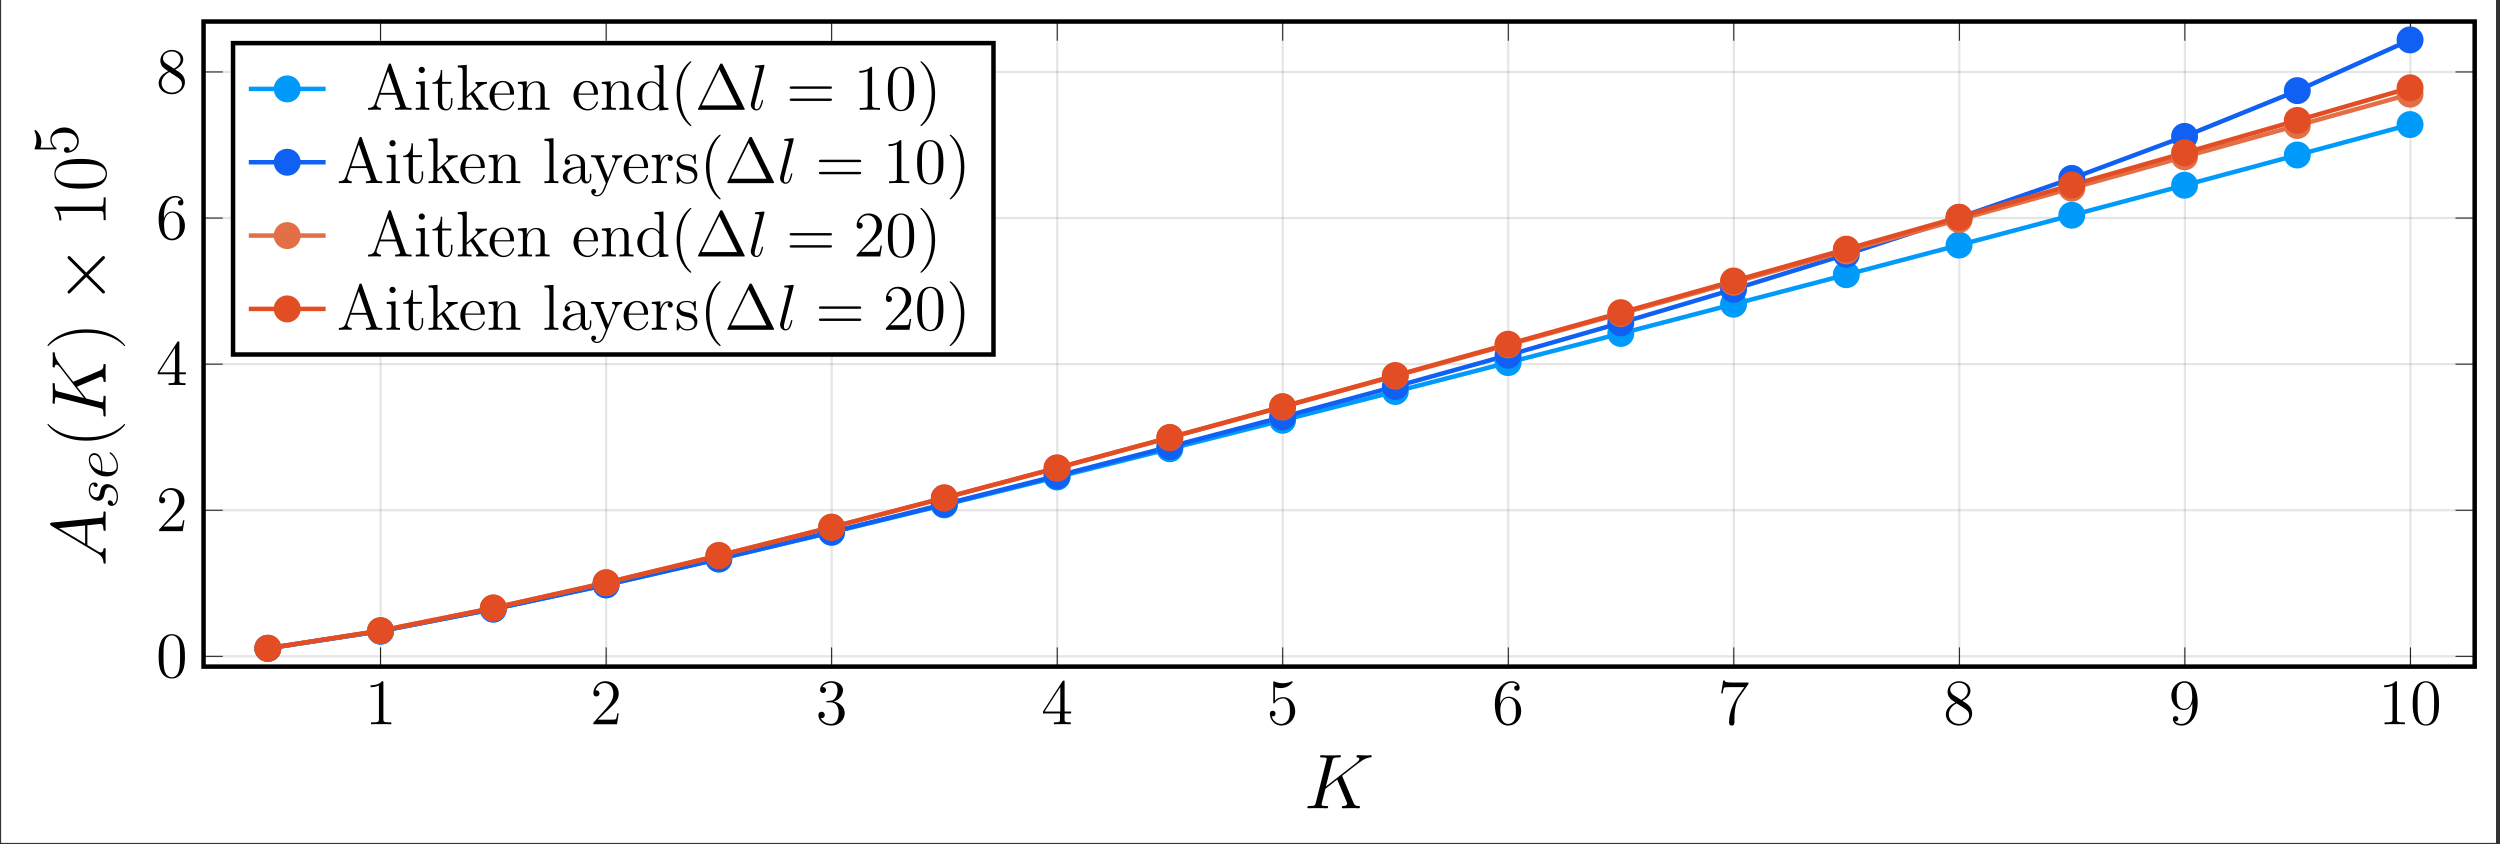 <?xml version="1.0" encoding="UTF-8"?>
<svg xmlns="http://www.w3.org/2000/svg" xmlns:xlink="http://www.w3.org/1999/xlink" width="552.393pt" height="186.595pt" viewBox="0 0 552.393 186.595" version="1.2">
<rect x="0" y="0" width="552.393" height="186.595" fill="#333333" stroke="none"/>
<defs>
<g>
<symbol overflow="visible" id="glyph-1660034763570604-0-0">
<path style="stroke:none;" d=""/>
</symbol>
<symbol overflow="visible" id="glyph-1660034763570604-0-1">
<path style="stroke:none;" d="M 4.125 -9.172 C 4.125 -9.5 4.125 -9.516 3.828 -9.516 C 3.5 -9.125 2.781 -8.609 1.297 -8.609 L 1.297 -8.188 C 1.625 -8.188 2.344 -8.188 3.141 -8.562 L 3.141 -1.109 C 3.141 -0.594 3.094 -0.422 1.828 -0.422 L 1.391 -0.422 L 1.391 0 C 1.781 -0.031 3.156 -0.031 3.641 -0.031 C 4.109 -0.031 5.484 -0.031 5.875 0 L 5.875 -0.422 L 5.422 -0.422 C 4.172 -0.422 4.125 -0.594 4.125 -1.109 Z M 4.125 -9.172 "/>
</symbol>
<symbol overflow="visible" id="glyph-1660034763570604-0-2">
<path style="stroke:none;" d="M 6.297 -2.406 L 5.984 -2.406 C 5.938 -2.156 5.828 -1.375 5.688 -1.141 C 5.578 -1.016 4.766 -1.016 4.344 -1.016 L 1.688 -1.016 C 2.078 -1.344 2.953 -2.266 3.328 -2.609 C 5.5 -4.609 6.297 -5.359 6.297 -6.766 C 6.297 -8.422 5 -9.516 3.328 -9.516 C 1.672 -9.516 0.703 -8.094 0.703 -6.875 C 0.703 -6.141 1.328 -6.141 1.375 -6.141 C 1.672 -6.141 2.047 -6.359 2.047 -6.812 C 2.047 -7.219 1.781 -7.484 1.375 -7.484 C 1.25 -7.484 1.219 -7.484 1.172 -7.469 C 1.453 -8.438 2.219 -9.109 3.156 -9.109 C 4.359 -9.109 5.109 -8.094 5.109 -6.766 C 5.109 -5.547 4.406 -4.5 3.594 -3.578 L 0.703 -0.344 L 0.703 0 L 5.922 0 Z M 6.297 -2.406 "/>
</symbol>
<symbol overflow="visible" id="glyph-1660034763570604-0-3">
<path style="stroke:none;" d="M 2.641 -5.141 C 2.391 -5.125 2.328 -5.109 2.328 -4.984 C 2.328 -4.844 2.406 -4.844 2.656 -4.844 L 3.328 -4.844 C 4.531 -4.844 5.078 -3.828 5.078 -2.469 C 5.078 -0.594 4.109 -0.078 3.406 -0.078 C 2.719 -0.078 1.547 -0.422 1.125 -1.359 C 1.594 -1.281 2 -1.547 2 -2.062 C 2 -2.469 1.703 -2.766 1.297 -2.766 C 0.953 -2.766 0.594 -2.562 0.594 -2.016 C 0.594 -0.75 1.859 0.297 3.453 0.297 C 5.156 0.297 6.406 -1 6.406 -2.453 C 6.406 -3.766 5.359 -4.797 3.984 -5.031 C 5.219 -5.391 6.031 -6.438 6.031 -7.562 C 6.031 -8.688 4.859 -9.516 3.469 -9.516 C 2.031 -9.516 0.969 -8.641 0.969 -7.594 C 0.969 -7.031 1.422 -6.906 1.625 -6.906 C 1.938 -6.906 2.281 -7.125 2.281 -7.562 C 2.281 -8.016 1.938 -8.219 1.625 -8.219 C 1.531 -8.219 1.5 -8.219 1.453 -8.203 C 2 -9.172 3.344 -9.172 3.422 -9.172 C 3.891 -9.172 4.828 -8.953 4.828 -7.562 C 4.828 -7.281 4.781 -6.484 4.359 -5.875 C 3.938 -5.234 3.453 -5.203 3.062 -5.188 Z M 2.641 -5.141 "/>
</symbol>
<symbol overflow="visible" id="glyph-1660034763570604-0-4">
<path style="stroke:none;" d="M 5.172 -9.312 C 5.172 -9.594 5.172 -9.656 4.969 -9.656 C 4.859 -9.656 4.812 -9.656 4.688 -9.484 L 0.391 -2.812 L 0.391 -2.391 L 4.156 -2.391 L 4.156 -1.094 C 4.156 -0.562 4.125 -0.422 3.078 -0.422 L 2.797 -0.422 L 2.797 0 C 3.125 -0.031 4.25 -0.031 4.656 -0.031 C 5.047 -0.031 6.203 -0.031 6.531 0 L 6.531 -0.422 L 6.234 -0.422 C 5.203 -0.422 5.172 -0.562 5.172 -1.094 L 5.172 -2.391 L 6.609 -2.391 L 6.609 -2.812 L 5.172 -2.812 Z M 4.219 -8.203 L 4.219 -2.812 L 0.75 -2.812 Z M 4.219 -8.203 "/>
</symbol>
<symbol overflow="visible" id="glyph-1660034763570604-0-5">
<path style="stroke:none;" d="M 1.828 -8.203 C 2.453 -8 2.953 -7.984 3.109 -7.984 C 4.719 -7.984 5.75 -9.172 5.75 -9.375 C 5.75 -9.438 5.719 -9.5 5.641 -9.5 C 5.609 -9.5 5.578 -9.5 5.453 -9.453 C 4.656 -9.109 3.969 -9.062 3.594 -9.062 C 2.641 -9.062 1.969 -9.344 1.703 -9.453 C 1.609 -9.5 1.578 -9.5 1.562 -9.5 C 1.453 -9.5 1.453 -9.422 1.453 -9.188 L 1.453 -4.938 C 1.453 -4.688 1.453 -4.594 1.625 -4.594 C 1.688 -4.594 1.703 -4.609 1.844 -4.781 C 2.25 -5.375 2.922 -5.703 3.641 -5.703 C 4.391 -5.703 4.766 -5.016 4.875 -4.766 C 5.125 -4.203 5.141 -3.5 5.141 -2.969 C 5.141 -2.422 5.141 -1.609 4.734 -0.953 C 4.422 -0.438 3.859 -0.078 3.234 -0.078 C 2.297 -0.078 1.359 -0.734 1.109 -1.781 C 1.172 -1.75 1.266 -1.734 1.328 -1.734 C 1.578 -1.734 1.953 -1.875 1.953 -2.359 C 1.953 -2.766 1.688 -2.984 1.328 -2.984 C 1.078 -2.984 0.703 -2.859 0.703 -2.297 C 0.703 -1.094 1.672 0.297 3.266 0.297 C 4.875 0.297 6.297 -1.062 6.297 -2.875 C 6.297 -4.578 5.156 -6 3.656 -6 C 2.828 -6 2.203 -5.641 1.828 -5.234 Z M 1.828 -8.203 "/>
</symbol>
<symbol overflow="visible" id="glyph-1660034763570604-0-6">
<path style="stroke:none;" d="M 1.766 -4.984 C 1.766 -8.609 3.516 -9.172 4.297 -9.172 C 4.812 -9.172 5.328 -9.016 5.594 -8.594 C 5.422 -8.594 4.875 -8.594 4.875 -8 C 4.875 -7.688 5.094 -7.406 5.469 -7.406 C 5.828 -7.406 6.062 -7.625 6.062 -8.047 C 6.062 -8.781 5.531 -9.516 4.281 -9.516 C 2.469 -9.516 0.594 -7.672 0.594 -4.516 C 0.594 -0.594 2.297 0.297 3.516 0.297 C 5.078 0.297 6.406 -1.062 6.406 -2.922 C 6.406 -4.828 5.078 -6.094 3.656 -6.094 C 2.375 -6.094 1.906 -5 1.766 -4.594 Z M 3.516 -0.078 C 2.625 -0.078 2.188 -0.891 2.062 -1.188 C 1.938 -1.562 1.797 -2.266 1.797 -3.266 C 1.797 -4.391 2.297 -5.812 3.594 -5.812 C 4.375 -5.812 4.797 -5.281 5.016 -4.797 C 5.234 -4.266 5.234 -3.547 5.234 -2.938 C 5.234 -2.203 5.234 -1.562 4.969 -1.016 C 4.609 -0.328 4.094 -0.078 3.516 -0.078 Z M 3.516 -0.078 "/>
</symbol>
<symbol overflow="visible" id="glyph-1660034763570604-0-7">
<path style="stroke:none;" d="M 6.797 -8.891 L 6.797 -9.219 L 3.344 -9.219 C 1.625 -9.219 1.594 -9.406 1.531 -9.672 L 1.219 -9.672 L 0.766 -6.812 L 1.094 -6.812 C 1.125 -7.078 1.266 -7.953 1.453 -8.109 C 1.562 -8.203 2.641 -8.203 2.828 -8.203 L 5.875 -8.203 L 4.344 -6.031 C 3.969 -5.469 2.516 -3.125 2.516 -0.422 C 2.516 -0.266 2.516 0.297 3.109 0.297 C 3.703 0.297 3.703 -0.25 3.703 -0.438 L 3.703 -1.156 C 3.703 -3.297 4.047 -4.953 4.719 -5.906 Z M 6.797 -8.891 "/>
</symbol>
<symbol overflow="visible" id="glyph-1660034763570604-0-8">
<path style="stroke:none;" d="M 4.266 -5.172 C 4.984 -5.547 6.031 -6.219 6.031 -7.406 C 6.031 -8.656 4.828 -9.516 3.5 -9.516 C 2.094 -9.516 0.969 -8.469 0.969 -7.172 C 0.969 -6.688 1.109 -6.203 1.516 -5.703 C 1.672 -5.531 1.688 -5.516 2.688 -4.812 C 1.297 -4.172 0.594 -3.203 0.594 -2.156 C 0.594 -0.641 2.031 0.297 3.5 0.297 C 5.078 0.297 6.406 -0.875 6.406 -2.375 C 6.406 -3.828 5.375 -4.484 4.266 -5.172 Z M 2.312 -6.453 C 2.125 -6.578 1.562 -6.953 1.562 -7.656 C 1.562 -8.594 2.531 -9.172 3.5 -9.172 C 4.516 -9.172 5.438 -8.438 5.438 -7.406 C 5.438 -6.531 4.812 -5.828 3.984 -5.375 Z M 2.984 -4.609 L 4.719 -3.484 C 5.094 -3.234 5.75 -2.797 5.75 -1.922 C 5.75 -0.828 4.656 -0.078 3.5 -0.078 C 2.297 -0.078 1.25 -0.969 1.25 -2.156 C 1.25 -3.281 2.062 -4.172 2.984 -4.609 Z M 2.984 -4.609 "/>
</symbol>
<symbol overflow="visible" id="glyph-1660034763570604-0-9">
<path style="stroke:none;" d="M 5.234 -4.172 C 5.234 -0.781 3.734 -0.078 2.875 -0.078 C 2.531 -0.078 1.781 -0.125 1.422 -0.625 L 1.5 -0.625 C 1.609 -0.594 2.125 -0.688 2.125 -1.219 C 2.125 -1.531 1.906 -1.797 1.531 -1.797 C 1.156 -1.797 0.938 -1.562 0.938 -1.188 C 0.938 -0.297 1.641 0.297 2.891 0.297 C 4.688 0.297 6.406 -1.609 6.406 -4.703 C 6.406 -8.562 4.812 -9.516 3.547 -9.516 C 1.969 -9.516 0.594 -8.203 0.594 -6.312 C 0.594 -4.422 1.922 -3.141 3.344 -3.141 C 4.406 -3.141 4.953 -3.906 5.234 -4.641 Z M 3.406 -3.422 C 2.5 -3.422 2.125 -4.156 1.984 -4.422 C 1.766 -4.969 1.766 -5.656 1.766 -6.297 C 1.766 -7.094 1.766 -7.781 2.125 -8.375 C 2.391 -8.766 2.781 -9.172 3.547 -9.172 C 4.359 -9.172 4.781 -8.453 4.922 -8.125 C 5.203 -7.422 5.203 -6.219 5.203 -6 C 5.203 -4.797 4.672 -3.422 3.406 -3.422 Z M 3.406 -3.422 "/>
</symbol>
<symbol overflow="visible" id="glyph-1660034763570604-0-10">
<path style="stroke:none;" d="M 6.406 -4.578 C 6.406 -5.766 6.344 -6.922 5.828 -8.016 C 5.234 -9.203 4.203 -9.516 3.5 -9.516 C 2.672 -9.516 1.656 -9.109 1.125 -7.922 C 0.734 -7.016 0.594 -6.125 0.594 -4.578 C 0.594 -3.188 0.688 -2.141 1.203 -1.125 C 1.766 -0.047 2.75 0.297 3.5 0.297 C 4.734 0.297 5.453 -0.438 5.875 -1.281 C 6.391 -2.344 6.406 -3.75 6.406 -4.578 Z M 3.5 0.016 C 3.031 0.016 2.109 -0.25 1.828 -1.797 C 1.672 -2.656 1.672 -3.75 1.672 -4.75 C 1.672 -5.922 1.672 -6.984 1.906 -7.828 C 2.141 -8.781 2.875 -9.234 3.5 -9.234 C 4.031 -9.234 4.859 -8.906 5.141 -7.672 C 5.328 -6.859 5.328 -5.719 5.328 -4.75 C 5.328 -3.797 5.328 -2.703 5.172 -1.828 C 4.891 -0.25 4 0.016 3.5 0.016 Z M 3.5 0.016 "/>
</symbol>
<symbol overflow="visible" id="glyph-1660034763570604-0-11">
<path style="stroke:none;" d="M 5.531 -9.969 C 5.484 -10.141 5.453 -10.219 5.25 -10.219 C 5.047 -10.219 5.031 -10.172 4.953 -9.953 L 1.953 -1.391 C 1.766 -0.797 1.359 -0.422 0.438 -0.422 L 0.438 0 C 1.312 -0.031 1.344 -0.031 1.812 -0.031 C 2.219 -0.031 2.906 -0.031 3.281 0 L 3.281 -0.422 C 2.672 -0.422 2.312 -0.734 2.312 -1.125 C 2.312 -1.219 2.312 -1.25 2.391 -1.438 L 3.047 -3.328 L 6.656 -3.328 L 7.438 -1.094 C 7.516 -0.922 7.516 -0.891 7.516 -0.844 C 7.516 -0.422 6.781 -0.422 6.422 -0.422 L 6.422 0 C 6.75 -0.031 7.891 -0.031 8.281 -0.031 C 8.688 -0.031 9.719 -0.031 10.047 0 L 10.047 -0.422 C 9.109 -0.422 8.859 -0.422 8.656 -1 Z M 4.859 -8.516 L 6.516 -3.75 L 3.188 -3.75 Z M 4.859 -8.516 "/>
</symbol>
<symbol overflow="visible" id="glyph-1660034763570604-0-12">
<path style="stroke:none;" d="M 2.484 -8.812 C 2.484 -9.188 2.188 -9.516 1.797 -9.516 C 1.422 -9.516 1.109 -9.219 1.109 -8.828 C 1.109 -8.406 1.453 -8.125 1.797 -8.125 C 2.234 -8.125 2.484 -8.5 2.484 -8.812 Z M 0.516 -6.156 L 0.516 -5.734 C 1.438 -5.734 1.562 -5.656 1.562 -4.953 L 1.562 -1.062 C 1.562 -0.422 1.406 -0.422 0.469 -0.422 L 0.469 0 C 0.875 -0.031 1.562 -0.031 1.969 -0.031 C 2.125 -0.031 2.969 -0.031 3.453 0 L 3.453 -0.422 C 2.516 -0.422 2.469 -0.484 2.469 -1.047 L 2.469 -6.312 Z M 0.516 -6.156 "/>
</symbol>
<symbol overflow="visible" id="glyph-1660034763570604-0-13">
<path style="stroke:none;" d="M 2.406 -5.75 L 4.422 -5.75 L 4.422 -6.172 L 2.406 -6.172 L 2.406 -8.797 L 2.094 -8.797 C 2.078 -7.453 1.562 -6.078 0.25 -6.047 L 0.25 -5.75 L 1.469 -5.75 L 1.469 -1.781 C 1.469 -0.188 2.531 0.141 3.297 0.141 C 4.188 0.141 4.672 -0.75 4.672 -1.781 L 4.672 -2.594 L 4.344 -2.594 L 4.344 -1.797 C 4.344 -0.766 3.938 -0.172 3.375 -0.172 C 2.406 -0.172 2.406 -1.5 2.406 -1.75 Z M 2.406 -5.75 "/>
</symbol>
<symbol overflow="visible" id="glyph-1660034763570604-0-14">
<path style="stroke:none;" d="M 4 -3.797 C 4 -3.812 3.906 -3.922 3.906 -3.938 C 3.906 -3.984 4.812 -4.75 4.922 -4.859 C 5.906 -5.719 6.547 -5.734 6.844 -5.75 L 6.844 -6.172 C 6.562 -6.141 6.188 -6.141 5.75 -6.141 C 5.375 -6.141 4.656 -6.141 4.328 -6.172 L 4.328 -5.75 C 4.562 -5.734 4.734 -5.609 4.734 -5.375 C 4.734 -5.094 4.453 -4.844 4.438 -4.844 L 2.391 -3.031 L 2.391 -9.938 L 0.406 -9.781 L 0.406 -9.359 C 1.375 -9.359 1.484 -9.266 1.484 -8.562 L 1.484 -1.062 C 1.484 -0.422 1.328 -0.422 0.406 -0.422 L 0.406 0 C 0.797 -0.031 1.484 -0.031 1.922 -0.031 C 2.344 -0.031 3.031 -0.031 3.438 0 L 3.438 -0.422 C 2.516 -0.422 2.344 -0.422 2.344 -1.062 L 2.344 -2.578 L 3.266 -3.375 L 4.641 -1.406 C 4.859 -1.109 4.953 -0.938 4.953 -0.75 C 4.953 -0.484 4.75 -0.422 4.453 -0.422 L 4.453 0 C 4.812 -0.031 5.516 -0.031 5.891 -0.031 C 6.516 -0.031 6.547 -0.031 7.156 0 L 7.156 -0.422 C 6.766 -0.422 6.328 -0.422 5.922 -1 Z M 4 -3.797 "/>
</symbol>
<symbol overflow="visible" id="glyph-1660034763570604-0-15">
<path style="stroke:none;" d="M 5.484 -3.328 C 5.797 -3.328 5.828 -3.328 5.828 -3.594 C 5.828 -5.031 5.047 -6.391 3.328 -6.391 C 1.688 -6.391 0.422 -4.906 0.422 -3.141 C 0.422 -1.25 1.891 0.141 3.484 0.141 C 5.188 0.141 5.828 -1.406 5.828 -1.703 C 5.828 -1.797 5.75 -1.844 5.672 -1.844 C 5.547 -1.844 5.531 -1.781 5.5 -1.703 C 5.125 -0.5 4.172 -0.172 3.562 -0.172 C 2.969 -0.172 1.516 -0.578 1.516 -3.047 L 1.516 -3.328 Z M 1.531 -3.594 C 1.641 -5.844 2.906 -6.094 3.312 -6.094 C 4.844 -6.094 4.922 -4.078 4.938 -3.594 Z M 1.531 -3.594 "/>
</symbol>
<symbol overflow="visible" id="glyph-1660034763570604-0-16">
<path style="stroke:none;" d="M 6.375 -3.484 C 6.375 -4.812 6.375 -5.203 6.047 -5.672 C 5.625 -6.219 4.953 -6.312 4.469 -6.312 C 3.078 -6.312 2.531 -5.125 2.422 -4.844 L 2.406 -4.844 L 2.406 -6.312 L 0.453 -6.156 L 0.453 -5.734 C 1.438 -5.734 1.547 -5.641 1.547 -4.938 L 1.547 -1.062 C 1.547 -0.422 1.391 -0.422 0.453 -0.422 L 0.453 0 C 0.828 -0.031 1.609 -0.031 2 -0.031 C 2.422 -0.031 3.188 -0.031 3.562 0 L 3.562 -0.422 C 2.641 -0.422 2.469 -0.422 2.469 -1.062 L 2.469 -3.719 C 2.469 -5.219 3.469 -6.031 4.344 -6.031 C 5.234 -6.031 5.438 -5.297 5.438 -4.422 L 5.438 -1.062 C 5.438 -0.422 5.281 -0.422 4.344 -0.422 L 4.344 0 C 4.719 -0.031 5.5 -0.031 5.891 -0.031 C 6.312 -0.031 7.078 -0.031 7.453 0 L 7.453 -0.422 C 6.734 -0.422 6.391 -0.422 6.375 -0.844 Z M 6.375 -3.484 "/>
</symbol>
<symbol overflow="visible" id="glyph-1660034763570604-0-17">
<path style="stroke:none;" d="M 4.297 -9.781 L 4.297 -9.359 C 5.266 -9.359 5.375 -9.266 5.375 -8.562 L 5.375 -5.391 C 5.078 -5.812 4.469 -6.312 3.594 -6.312 C 1.938 -6.312 0.5 -4.906 0.5 -3.078 C 0.5 -1.266 1.859 0.141 3.438 0.141 C 4.516 0.141 5.156 -0.578 5.359 -0.844 L 5.359 0.141 L 7.375 0 L 7.375 -0.422 C 6.391 -0.422 6.281 -0.516 6.281 -1.219 L 6.281 -9.938 Z M 5.359 -1.672 C 5.359 -1.422 5.359 -1.375 5.156 -1.062 C 4.812 -0.562 4.219 -0.141 3.5 -0.141 C 3.141 -0.141 1.594 -0.281 1.594 -3.062 C 1.594 -4.094 1.766 -4.672 2.078 -5.141 C 2.359 -5.578 2.938 -6.031 3.656 -6.031 C 4.531 -6.031 5.031 -5.375 5.188 -5.156 C 5.359 -4.906 5.359 -4.875 5.359 -4.625 Z M 5.359 -1.672 "/>
</symbol>
<symbol overflow="visible" id="glyph-1660034763570604-0-18">
<path style="stroke:none;" d="M 4.656 3.484 C 4.656 3.438 4.656 3.406 4.406 3.156 C 2.984 1.719 2.172 -0.641 2.172 -3.562 C 2.172 -6.344 2.844 -8.734 4.516 -10.422 C 4.656 -10.547 4.656 -10.578 4.656 -10.625 C 4.656 -10.703 4.578 -10.734 4.516 -10.734 C 4.344 -10.734 3.156 -9.703 2.469 -8.297 C 1.734 -6.859 1.406 -5.328 1.406 -3.562 C 1.406 -2.297 1.609 -0.594 2.344 0.938 C 3.188 2.656 4.359 3.594 4.516 3.594 C 4.578 3.594 4.656 3.562 4.656 3.484 Z M 4.656 3.484 "/>
</symbol>
<symbol overflow="visible" id="glyph-1660034763570604-0-19">
<path style="stroke:none;" d="M 6.172 -9.969 C 6.062 -10.156 6.047 -10.219 5.844 -10.219 C 5.625 -10.219 5.594 -10.156 5.5 -9.969 L 0.719 -0.281 C 0.688 -0.25 0.656 -0.156 0.656 -0.094 C 0.656 -0.016 0.672 0 0.953 0 L 10.703 0 C 10.984 0 11 -0.016 11 -0.094 C 11 -0.156 10.984 -0.25 10.953 -0.281 Z M 5.391 -8.906 L 9.297 -0.984 L 1.5 -0.984 Z M 5.391 -8.906 "/>
</symbol>
<symbol overflow="visible" id="glyph-1660034763570604-0-20">
<path style="stroke:none;" d="M 9.656 -4.641 C 9.859 -4.641 10.125 -4.641 10.125 -4.891 C 10.125 -5.172 9.875 -5.172 9.656 -5.172 L 1.234 -5.172 C 1.031 -5.172 0.766 -5.172 0.766 -4.906 C 0.766 -4.641 1.016 -4.641 1.234 -4.641 Z M 9.656 -1.969 C 9.859 -1.969 10.125 -1.969 10.125 -2.234 C 10.125 -2.5 9.875 -2.5 9.656 -2.5 L 1.234 -2.5 C 1.031 -2.5 0.766 -2.5 0.766 -2.25 C 0.766 -1.969 1.016 -1.969 1.234 -1.969 Z M 9.656 -1.969 "/>
</symbol>
<symbol overflow="visible" id="glyph-1660034763570604-0-21">
<path style="stroke:none;" d="M 4.031 -3.562 C 4.031 -4.656 3.891 -6.422 3.094 -8.094 C 2.25 -9.797 1.078 -10.734 0.922 -10.734 C 0.859 -10.734 0.781 -10.703 0.781 -10.625 C 0.781 -10.578 0.781 -10.547 1.031 -10.312 C 2.469 -8.859 3.266 -6.5 3.266 -3.578 C 3.266 -0.797 2.594 1.594 0.938 3.281 C 0.781 3.406 0.781 3.438 0.781 3.484 C 0.781 3.562 0.859 3.594 0.922 3.594 C 1.109 3.594 2.281 2.562 2.984 1.156 C 3.703 -0.297 4.031 -1.844 4.031 -3.562 Z M 4.031 -3.562 "/>
</symbol>
<symbol overflow="visible" id="glyph-1660034763570604-0-22">
<path style="stroke:none;" d="M 2.469 -9.938 L 0.469 -9.781 L 0.469 -9.359 C 1.453 -9.359 1.562 -9.266 1.562 -8.562 L 1.562 -1.062 C 1.562 -0.422 1.406 -0.422 0.469 -0.422 L 0.469 0 C 0.875 -0.031 1.578 -0.031 2 -0.031 C 2.438 -0.031 3.156 -0.031 3.547 0 L 3.547 -0.422 C 2.641 -0.422 2.469 -0.422 2.469 -1.062 Z M 2.469 -9.938 "/>
</symbol>
<symbol overflow="visible" id="glyph-1660034763570604-0-23">
<path style="stroke:none;" d="M 5.531 -3.828 C 5.531 -4.594 5.531 -5.172 4.891 -5.719 C 4.391 -6.188 3.75 -6.391 3.125 -6.391 C 1.953 -6.391 1.047 -5.609 1.047 -4.688 C 1.047 -4.266 1.312 -4.062 1.641 -4.062 C 1.984 -4.062 2.234 -4.312 2.234 -4.656 C 2.234 -5.234 1.719 -5.234 1.5 -5.234 C 1.828 -5.844 2.516 -6.094 3.094 -6.094 C 3.75 -6.094 4.594 -5.547 4.594 -4.266 L 4.594 -3.688 C 1.719 -3.656 0.625 -2.453 0.625 -1.344 C 0.625 -0.219 1.953 0.141 2.812 0.141 C 3.766 0.141 4.406 -0.422 4.688 -1.109 C 4.734 -0.438 5.188 0.078 5.797 0.078 C 6.094 0.078 6.922 -0.125 6.922 -1.281 L 6.922 -2.078 L 6.609 -2.078 L 6.609 -1.281 C 6.609 -0.453 6.266 -0.344 6.062 -0.344 C 5.531 -0.344 5.531 -1.109 5.531 -1.312 Z M 4.594 -2.016 C 4.594 -0.609 3.547 -0.141 2.938 -0.141 C 2.234 -0.141 1.641 -0.656 1.641 -1.344 C 1.641 -3.234 4.078 -3.406 4.594 -3.438 Z M 4.594 -2.016 "/>
</symbol>
<symbol overflow="visible" id="glyph-1660034763570604-0-24">
<path style="stroke:none;" d="M 5.797 -4.781 C 6.188 -5.734 6.859 -5.75 7.125 -5.75 L 7.125 -6.172 C 6.719 -6.141 6.516 -6.141 6.047 -6.141 C 5.719 -6.141 5.703 -6.141 4.891 -6.172 L 4.891 -5.75 C 5.422 -5.719 5.547 -5.391 5.547 -5.141 C 5.547 -5.016 5.531 -4.938 5.469 -4.797 L 4 -1.188 L 2.422 -5.078 C 2.328 -5.281 2.328 -5.375 2.328 -5.375 C 2.328 -5.75 2.828 -5.75 3.125 -5.75 L 3.125 -6.172 C 2.75 -6.141 2.047 -6.141 1.641 -6.141 C 1.109 -6.141 1.078 -6.141 0.25 -6.172 L 0.25 -5.75 C 1.094 -5.75 1.203 -5.688 1.391 -5.234 L 3.516 0 C 2.891 1.516 2.891 1.547 2.828 1.656 C 2.594 2.094 2.203 2.641 1.562 2.641 C 1.109 2.641 0.844 2.375 0.844 2.375 C 0.844 2.375 1.344 2.312 1.344 1.812 C 1.344 1.469 1.078 1.281 0.812 1.281 C 0.578 1.281 0.266 1.438 0.266 1.844 C 0.266 2.391 0.797 2.922 1.562 2.922 C 2.359 2.922 2.953 2.219 3.328 1.312 Z M 5.797 -4.781 "/>
</symbol>
<symbol overflow="visible" id="glyph-1660034763570604-0-25">
<path style="stroke:none;" d="M 2.391 -3.328 C 2.391 -4.719 2.969 -6.031 4.062 -6.031 C 4.172 -6.031 4.203 -6.031 4.266 -6.016 C 4.156 -5.953 3.922 -5.875 3.922 -5.484 C 3.922 -5.062 4.25 -4.906 4.484 -4.906 C 4.766 -4.906 5.047 -5.094 5.047 -5.484 C 5.047 -5.906 4.672 -6.312 4.047 -6.312 C 2.828 -6.312 2.422 -5 2.328 -4.719 L 2.312 -4.719 L 2.312 -6.312 L 0.406 -6.156 L 0.406 -5.734 C 1.375 -5.734 1.484 -5.641 1.484 -4.938 L 1.484 -1.062 C 1.484 -0.422 1.328 -0.422 0.406 -0.422 L 0.406 0 C 0.797 -0.031 1.594 -0.031 2.016 -0.031 C 2.406 -0.031 3.422 -0.031 3.75 0 L 3.75 -0.422 L 3.469 -0.422 C 2.422 -0.422 2.391 -0.578 2.391 -1.094 Z M 2.391 -3.328 "/>
</symbol>
<symbol overflow="visible" id="glyph-1660034763570604-0-26">
<path style="stroke:none;" d="M 4.688 -6.047 C 4.688 -6.312 4.688 -6.391 4.547 -6.391 C 4.438 -6.391 4.172 -6.062 4.062 -5.938 C 3.625 -6.297 3.172 -6.391 2.719 -6.391 C 0.984 -6.391 0.469 -5.438 0.469 -4.656 C 0.469 -4.5 0.469 -4 1.016 -3.5 C 1.469 -3.094 1.953 -2.984 2.625 -2.859 C 3.406 -2.703 3.594 -2.656 3.953 -2.375 C 4.203 -2.156 4.391 -1.844 4.391 -1.453 C 4.391 -0.828 4.031 -0.141 2.781 -0.141 C 1.828 -0.141 1.141 -0.688 0.828 -2.125 C 0.766 -2.375 0.766 -2.391 0.766 -2.406 C 0.734 -2.469 0.672 -2.469 0.625 -2.469 C 0.469 -2.469 0.469 -2.391 0.469 -2.125 L 0.469 -0.188 C 0.469 0.078 0.469 0.141 0.609 0.141 C 0.688 0.141 0.703 0.125 0.938 -0.172 C 1.016 -0.266 1.016 -0.297 1.234 -0.531 C 1.781 0.141 2.547 0.141 2.797 0.141 C 4.297 0.141 5.031 -0.688 5.031 -1.812 C 5.031 -2.594 4.562 -3.047 4.438 -3.172 C 3.922 -3.625 3.531 -3.703 2.594 -3.875 C 2.156 -3.969 1.109 -4.172 1.109 -5.031 C 1.109 -5.469 1.422 -6.125 2.703 -6.125 C 4.266 -6.125 4.344 -4.797 4.375 -4.344 C 4.391 -4.234 4.5 -4.234 4.531 -4.234 C 4.688 -4.234 4.688 -4.312 4.688 -4.562 Z M 4.688 -6.047 "/>
</symbol>
<symbol overflow="visible" id="glyph-1660034763570604-1-0">
<path style="stroke:none;" d=""/>
</symbol>
<symbol overflow="visible" id="glyph-1660034763570604-1-1">
<path style="stroke:none;" d="M 8.578 -6.938 C 8.562 -6.984 8.5 -7.125 8.5 -7.172 C 8.5 -7.188 8.516 -7.219 8.812 -7.438 L 10.469 -8.734 C 12.781 -10.531 13.531 -11.125 14.719 -11.234 C 14.844 -11.25 15.016 -11.25 15.016 -11.547 C 15.016 -11.641 14.953 -11.734 14.812 -11.734 C 14.625 -11.734 14.422 -11.688 14.234 -11.688 L 13.578 -11.688 C 13.047 -11.688 12.484 -11.734 11.969 -11.734 C 11.844 -11.734 11.641 -11.734 11.641 -11.422 C 11.641 -11.25 11.766 -11.234 11.859 -11.234 C 12.047 -11.219 12.281 -11.141 12.281 -10.906 C 12.281 -10.562 11.766 -10.156 11.625 -10.047 L 4.891 -4.812 L 6.312 -10.469 C 6.469 -11.062 6.516 -11.234 7.734 -11.234 C 8.047 -11.234 8.203 -11.234 8.203 -11.562 C 8.203 -11.734 8.031 -11.734 7.953 -11.734 C 7.641 -11.734 7.281 -11.688 6.953 -11.688 L 4.922 -11.688 C 4.625 -11.688 4.234 -11.734 3.938 -11.734 C 3.797 -11.734 3.609 -11.734 3.609 -11.406 C 3.609 -11.234 3.766 -11.234 4.016 -11.234 C 5.062 -11.234 5.062 -11.094 5.062 -10.906 C 5.062 -10.875 5.062 -10.766 5 -10.516 L 2.672 -1.266 C 2.531 -0.672 2.484 -0.5 1.281 -0.5 C 0.969 -0.5 0.797 -0.5 0.797 -0.188 C 0.797 0 0.938 0 1.047 0 C 1.375 0 1.719 -0.031 2.047 -0.031 L 4.047 -0.031 C 4.375 -0.031 4.734 0 5.062 0 C 5.203 0 5.391 0 5.391 -0.328 C 5.391 -0.5 5.234 -0.5 4.984 -0.5 C 3.938 -0.5 3.938 -0.641 3.938 -0.812 C 3.938 -0.922 4.031 -1.359 4.109 -1.625 L 4.781 -4.297 L 7.391 -6.344 C 7.875 -5.234 8.797 -3.047 9.5 -1.359 C 9.547 -1.25 9.578 -1.156 9.578 -1.031 C 9.578 -0.516 8.891 -0.5 8.734 -0.5 C 8.578 -0.5 8.422 -0.5 8.422 -0.172 C 8.422 0 8.609 0 8.656 0 C 9.25 0 9.891 -0.031 10.484 -0.031 L 11.312 -0.031 C 11.578 -0.031 11.859 0 12.125 0 C 12.219 0 12.422 0 12.422 -0.328 C 12.422 -0.5 12.266 -0.5 12.094 -0.5 C 11.453 -0.516 11.234 -0.656 10.969 -1.266 Z M 8.578 -6.938 "/>
</symbol>
<symbol overflow="visible" id="glyph-1660034763570604-2-0">
<path style="stroke:none;" d=""/>
</symbol>
<symbol overflow="visible" id="glyph-1660034763570604-2-1">
<path style="stroke:none;" d="M -1.906 -2.922 C -0.891 -2.312 -0.547 -1.734 -0.5 -0.906 C -0.484 -0.719 -0.484 -0.578 -0.172 -0.578 C -0.062 -0.578 0 -0.672 0 -0.797 C 0 -1.094 -0.031 -1.875 -0.031 -2.188 C -0.031 -2.672 0 -3.234 0 -3.703 C 0 -3.812 0 -4.016 -0.328 -4.016 C -0.484 -4.016 -0.5 -3.875 -0.5 -3.781 C -0.531 -3.391 -0.672 -3.062 -1.078 -3.062 C -1.328 -3.062 -1.516 -3.156 -1.891 -3.391 L -4.047 -4.688 L -4.047 -9.062 C -3.891 -9.078 -3.766 -9.078 -3.609 -9.094 C -3.156 -9.156 -1.375 -9.359 -1.047 -9.359 C -0.531 -9.359 -0.5 -8.484 -0.5 -8.203 C -0.5 -8.016 -0.5 -7.828 -0.188 -7.828 C 0 -7.828 0 -7.984 0 -8.094 C 0 -8.375 -0.031 -8.719 -0.031 -9.016 L -0.031 -10 C -0.031 -11.047 0 -11.797 0 -11.812 C 0 -11.938 0 -12.125 -0.328 -12.125 C -0.5 -12.125 -0.5 -11.969 -0.5 -11.719 C -0.5 -10.766 -0.656 -10.75 -1.172 -10.703 L -11.891 -9.656 C -12.219 -9.609 -12.266 -9.547 -12.266 -9.359 C -12.266 -9.188 -12.219 -9.078 -11.969 -8.922 Z M -4.547 -4.984 L -10.312 -8.438 L -4.547 -9.016 Z M -4.547 -4.984 "/>
</symbol>
<symbol overflow="visible" id="glyph-1660034763570604-2-2">
<path style="stroke:none;" d="M -6.938 -8.578 C -6.984 -8.562 -7.125 -8.5 -7.172 -8.5 C -7.188 -8.5 -7.219 -8.516 -7.438 -8.812 L -8.734 -10.469 C -10.531 -12.781 -11.125 -13.531 -11.234 -14.719 C -11.25 -14.844 -11.25 -15.016 -11.547 -15.016 C -11.641 -15.016 -11.734 -14.953 -11.734 -14.812 C -11.734 -14.625 -11.688 -14.422 -11.688 -14.234 L -11.688 -13.578 C -11.688 -13.047 -11.734 -12.484 -11.734 -11.969 C -11.734 -11.844 -11.734 -11.641 -11.422 -11.641 C -11.25 -11.641 -11.234 -11.766 -11.234 -11.859 C -11.219 -12.047 -11.141 -12.281 -10.906 -12.281 C -10.562 -12.281 -10.156 -11.766 -10.047 -11.625 L -4.812 -4.891 L -10.469 -6.312 C -11.062 -6.469 -11.234 -6.516 -11.234 -7.734 C -11.234 -8.047 -11.234 -8.203 -11.562 -8.203 C -11.734 -8.203 -11.734 -8.031 -11.734 -7.953 C -11.734 -7.641 -11.688 -7.281 -11.688 -6.953 L -11.688 -4.922 C -11.688 -4.625 -11.734 -4.234 -11.734 -3.938 C -11.734 -3.797 -11.734 -3.609 -11.406 -3.609 C -11.234 -3.609 -11.234 -3.766 -11.234 -4.016 C -11.234 -5.062 -11.094 -5.062 -10.906 -5.062 C -10.875 -5.062 -10.766 -5.062 -10.516 -5 L -1.266 -2.672 C -0.672 -2.531 -0.5 -2.484 -0.5 -1.281 C -0.5 -0.969 -0.5 -0.797 -0.188 -0.797 C 0 -0.797 0 -0.938 0 -1.047 C 0 -1.375 -0.031 -1.719 -0.031 -2.047 L -0.031 -4.047 C -0.031 -4.375 0 -4.734 0 -5.062 C 0 -5.203 0 -5.391 -0.328 -5.391 C -0.5 -5.391 -0.5 -5.234 -0.5 -4.984 C -0.5 -3.938 -0.641 -3.938 -0.812 -3.938 C -0.922 -3.938 -1.359 -4.031 -1.625 -4.109 L -4.297 -4.781 L -6.344 -7.391 C -5.234 -7.875 -3.047 -8.797 -1.359 -9.5 C -1.25 -9.547 -1.156 -9.578 -1.031 -9.578 C -0.516 -9.578 -0.5 -8.891 -0.5 -8.734 C -0.5 -8.578 -0.5 -8.422 -0.172 -8.422 C 0 -8.422 0 -8.609 0 -8.656 C 0 -9.25 -0.031 -9.891 -0.031 -10.484 L -0.031 -11.312 C -0.031 -11.578 0 -11.859 0 -12.125 C 0 -12.219 0 -12.422 -0.328 -12.422 C -0.5 -12.422 -0.5 -12.266 -0.5 -12.094 C -0.516 -11.453 -0.656 -11.234 -1.266 -10.969 Z M -6.938 -8.578 "/>
</symbol>
<symbol overflow="visible" id="glyph-1660034763570604-3-0">
<path style="stroke:none;" d=""/>
</symbol>
<symbol overflow="visible" id="glyph-1660034763570604-3-1">
<path style="stroke:none;" d="M -2.859 -3.266 C -2.812 -3.5 -2.734 -3.891 -2.719 -3.984 C -2.656 -4.172 -2.438 -4.812 -1.75 -4.812 C -1.297 -4.812 -0.141 -4.406 -0.141 -2.75 C -0.141 -2.453 -0.188 -1.375 -0.969 -1.094 C -0.906 -1.656 -1.344 -1.953 -1.656 -1.953 C -1.953 -1.953 -2.125 -1.75 -2.125 -1.453 C -2.125 -1.141 -1.875 -0.734 -1.234 -0.734 C -0.391 -0.734 0.141 -1.594 0.141 -2.734 C 0.141 -4.906 -1.453 -5.547 -2.203 -5.547 C -2.422 -5.547 -2.812 -5.547 -3.281 -5.094 C -3.625 -4.734 -3.688 -4.391 -3.844 -3.625 C -3.938 -3.234 -4.062 -2.625 -4.703 -2.625 C -5 -2.625 -6.031 -2.875 -6.031 -4.234 C -6.031 -4.844 -5.797 -5.422 -5.281 -5.562 C -5.281 -4.938 -4.734 -4.906 -4.719 -4.906 C -4.422 -4.906 -4.344 -5.188 -4.344 -5.312 C -4.344 -5.516 -4.5 -5.906 -5.094 -5.906 C -5.703 -5.906 -6.312 -5.375 -6.312 -4.25 C -6.312 -2.375 -4.844 -1.875 -4.25 -1.875 C -3.156 -1.875 -2.938 -2.938 -2.859 -3.266 Z M -2.859 -3.266 "/>
</symbol>
<symbol overflow="visible" id="glyph-1660034763570604-3-2">
<path style="stroke:none;" d="M -3.328 -2.562 C -3.328 -2.953 -3.344 -3.922 -3.609 -4.609 C -4.016 -5.703 -4.859 -5.797 -5.109 -5.797 C -5.734 -5.797 -6.312 -5.25 -6.312 -4.312 C -6.312 -2.812 -4.953 -0.641 -2.406 -0.641 C -0.906 -0.641 0.141 -1.5 0.141 -2.812 C 0.141 -4.75 -1.375 -5.984 -1.562 -5.984 C -1.641 -5.984 -1.719 -5.891 -1.719 -5.844 C -1.719 -5.797 -1.703 -5.781 -1.578 -5.656 C -0.359 -4.734 -0.141 -3.375 -0.141 -2.828 C -0.141 -2.016 -0.781 -1.594 -1.844 -1.594 C -2.047 -1.594 -2.406 -1.594 -3.328 -1.797 Z M -3.609 -1.875 C -5.812 -2.484 -6.031 -3.844 -6.031 -4.312 C -6.031 -4.938 -5.656 -5.375 -5.109 -5.375 C -3.609 -5.375 -3.609 -3.078 -3.609 -2.469 Z M -3.609 -1.875 "/>
</symbol>
<symbol overflow="visible" id="glyph-1660034763570604-4-0">
<path style="stroke:none;" d=""/>
</symbol>
<symbol overflow="visible" id="glyph-1660034763570604-4-1">
<path style="stroke:none;" d="M 4.188 -5.25 C 4.172 -5.25 4.141 -5.25 4.094 -5.203 C 3.281 -4.406 1.078 -2.297 -4.281 -2.297 C -9.641 -2.297 -11.812 -4.375 -12.672 -5.219 C -12.688 -5.219 -12.719 -5.25 -12.781 -5.25 C -12.828 -5.25 -12.859 -5.203 -12.859 -5.141 C -12.859 -4.953 -11.594 -3.484 -9.703 -2.641 C -7.797 -1.781 -5.938 -1.547 -4.297 -1.547 C -3.062 -1.547 -0.969 -1.672 1.25 -2.703 C 3.047 -3.516 4.297 -4.922 4.297 -5.141 C 4.297 -5.219 4.266 -5.25 4.188 -5.25 Z M 4.188 -5.25 "/>
</symbol>
<symbol overflow="visible" id="glyph-1660034763570604-4-2">
<path style="stroke:none;" d="M -4.281 -4.516 C -5.516 -4.516 -7.609 -4.391 -9.828 -3.359 C -11.609 -2.547 -12.859 -1.141 -12.859 -0.922 C -12.859 -0.875 -12.844 -0.812 -12.766 -0.812 C -12.719 -0.812 -12.703 -0.828 -12.672 -0.844 C -11.812 -1.672 -9.641 -3.766 -4.297 -3.766 C 1.062 -3.766 3.25 -1.688 4.109 -0.844 C 4.141 -0.828 4.156 -0.812 4.188 -0.812 C 4.281 -0.812 4.297 -0.875 4.297 -0.922 C 4.297 -1.109 3.016 -2.578 1.141 -3.422 C -0.766 -4.281 -2.625 -4.516 -4.281 -4.516 Z M -4.281 -4.516 "/>
</symbol>
<symbol overflow="visible" id="glyph-1660034763570604-4-3">
<path style="stroke:none;" d="M -10.969 -4.562 C -11.328 -4.562 -11.344 -4.547 -11.344 -4.312 C -10.547 -3.641 -10.281 -2.625 -10.25 -1.672 C -10.25 -1.609 -10.25 -1.531 -10.219 -1.516 C -10.188 -1.5 -10.156 -1.5 -9.781 -1.5 C -9.781 -2.031 -9.891 -2.922 -10.297 -3.609 L -1.25 -3.609 C -0.656 -3.609 -0.453 -3.578 -0.453 -2.094 L -0.453 -1.578 L 0 -1.578 C -0.016 -2.406 -0.031 -3.266 -0.031 -4.094 C -0.031 -4.906 -0.016 -5.766 0 -6.594 L -0.453 -6.594 L -0.453 -6.078 C -0.453 -4.609 -0.641 -4.562 -1.25 -4.562 Z M -10.969 -4.562 "/>
</symbol>
<symbol overflow="visible" id="glyph-1660034763570604-4-4">
<path style="stroke:none;" d="M -5.516 -7.219 C -6.562 -7.219 -8.344 -7.188 -9.719 -6.469 C -10.922 -5.844 -11.344 -4.828 -11.344 -3.938 C -11.344 -3.109 -10.969 -2.062 -9.734 -1.406 C -8.453 -0.719 -6.859 -0.656 -5.516 -0.656 C -4.531 -0.656 -3.047 -0.672 -1.734 -1.203 C 0.031 -1.938 0.281 -3.266 0.281 -3.938 C 0.281 -4.719 -0.047 -5.922 -1.688 -6.625 C -2.875 -7.141 -4.266 -7.219 -5.516 -7.219 Z M 0 -3.938 C 0 -2.828 -0.938 -2.188 -2.25 -1.938 C -3.266 -1.75 -4.734 -1.75 -5.703 -1.75 C -7.016 -1.75 -8.125 -1.75 -9.172 -1.969 C -10.625 -2.297 -11.078 -3.266 -11.078 -3.938 C -11.078 -4.641 -10.609 -5.547 -9.203 -5.875 C -8.219 -6.094 -7.078 -6.109 -5.703 -6.109 C -4.578 -6.109 -3.219 -6.109 -2.203 -5.906 C -0.328 -5.547 0 -4.531 0 -3.938 Z M 0 -3.938 "/>
</symbol>
<symbol overflow="visible" id="glyph-1660034763570604-5-0">
<path style="stroke:none;" d=""/>
</symbol>
<symbol overflow="visible" id="glyph-1660034763570604-5-1">
<path style="stroke:none;" d="M -4.781 -6.688 L -8.188 -3.25 C -8.391 -3.047 -8.438 -3 -8.438 -2.875 C -8.438 -2.703 -8.281 -2.531 -8.094 -2.531 C -7.969 -2.531 -7.938 -2.562 -7.75 -2.75 L -4.297 -6.188 L -0.844 -2.75 C -0.656 -2.562 -0.625 -2.531 -0.5 -2.531 C -0.312 -2.531 -0.156 -2.703 -0.156 -2.875 C -0.156 -3 -0.188 -3.047 -0.391 -3.25 L -3.812 -6.656 L -0.25 -10.219 C -0.234 -10.25 -0.156 -10.375 -0.156 -10.469 C -0.156 -10.688 -0.312 -10.812 -0.5 -10.812 C -0.531 -10.812 -0.594 -10.812 -0.688 -10.766 C -0.719 -10.75 -3.422 -8.016 -4.297 -7.156 L -7.438 -10.297 C -7.531 -10.391 -7.766 -10.641 -7.859 -10.734 C -7.906 -10.75 -7.969 -10.812 -8.094 -10.812 C -8.281 -10.812 -8.438 -10.688 -8.438 -10.469 C -8.438 -10.344 -8.359 -10.266 -8.172 -10.078 Z M -4.781 -6.688 "/>
</symbol>
<symbol overflow="visible" id="glyph-1660034763570604-6-0">
<path style="stroke:none;" d=""/>
</symbol>
<symbol overflow="visible" id="glyph-1660034763570604-6-1">
<path style="stroke:none;" d="M -8.203 -1.828 C -8 -2.453 -7.984 -2.953 -7.984 -3.109 C -7.984 -4.719 -9.172 -5.75 -9.375 -5.75 C -9.438 -5.75 -9.5 -5.719 -9.5 -5.641 C -9.5 -5.609 -9.5 -5.578 -9.453 -5.453 C -9.109 -4.656 -9.062 -3.969 -9.062 -3.594 C -9.062 -2.641 -9.344 -1.969 -9.453 -1.703 C -9.5 -1.609 -9.5 -1.578 -9.5 -1.562 C -9.5 -1.453 -9.422 -1.453 -9.188 -1.453 L -4.938 -1.453 C -4.688 -1.453 -4.594 -1.453 -4.594 -1.625 C -4.594 -1.688 -4.609 -1.703 -4.781 -1.844 C -5.375 -2.25 -5.703 -2.922 -5.703 -3.641 C -5.703 -4.391 -5.016 -4.766 -4.766 -4.875 C -4.203 -5.125 -3.5 -5.141 -2.969 -5.141 C -2.422 -5.141 -1.609 -5.141 -0.953 -4.734 C -0.438 -4.422 -0.078 -3.859 -0.078 -3.234 C -0.078 -2.297 -0.734 -1.359 -1.781 -1.109 C -1.75 -1.172 -1.734 -1.266 -1.734 -1.328 C -1.734 -1.578 -1.875 -1.953 -2.359 -1.953 C -2.766 -1.953 -2.984 -1.688 -2.984 -1.328 C -2.984 -1.078 -2.859 -0.703 -2.297 -0.703 C -1.094 -0.703 0.297 -1.672 0.297 -3.266 C 0.297 -4.875 -1.062 -6.297 -2.875 -6.297 C -4.578 -6.297 -6 -5.156 -6 -3.656 C -6 -2.828 -5.641 -2.203 -5.234 -1.828 Z M -8.203 -1.828 "/>
</symbol>
<symbol overflow="visible" id="glyph-1660034763570604-7-0">
<path style="stroke:none;" d=""/>
</symbol>
<symbol overflow="visible" id="glyph-1660034763570604-7-1">
<path style="stroke:none;" d="M 3.641 -9.578 C 3.656 -9.625 3.672 -9.719 3.672 -9.797 C 3.672 -9.938 3.531 -9.938 3.5 -9.938 C 3.5 -9.938 2.984 -9.891 2.719 -9.859 C 2.469 -9.844 2.266 -9.812 2 -9.797 C 1.656 -9.781 1.562 -9.766 1.562 -9.5 C 1.562 -9.359 1.703 -9.359 1.844 -9.359 C 2.578 -9.359 2.578 -9.234 2.578 -9.094 C 2.578 -9.031 2.578 -9 2.5 -8.75 L 0.734 -1.641 C 0.688 -1.484 0.656 -1.375 0.656 -1.141 C 0.656 -0.422 1.188 0.141 1.922 0.141 C 2.391 0.141 2.703 -0.172 2.938 -0.609 C 3.172 -1.094 3.375 -1.984 3.375 -2.047 C 3.375 -2.125 3.328 -2.172 3.234 -2.172 C 3.109 -2.172 3.094 -2.109 3.031 -1.891 C 2.781 -0.906 2.516 -0.141 1.953 -0.141 C 1.516 -0.141 1.516 -0.594 1.516 -0.797 C 1.516 -0.859 1.516 -1.156 1.625 -1.562 Z M 3.641 -9.578 "/>
</symbol>
</g>
<clipPath id="clip-1660034763570604-1">
  <path d="M 0.297 0 L 551.492 0 L 551.492 186.191 L 0.297 186.191 Z M 0.297 0 "/>
</clipPath>
<clipPath id="clip-1660034763570604-2">
  <path d="M 45 13 L 546.715 13 L 546.715 147.293 L 45 147.293 Z M 45 13 "/>
</clipPath>
<clipPath id="clip-1660034763570604-3">
  <path d="M 45 4.781 L 546.715 4.781 L 546.715 147.293 L 45 147.293 Z M 45 4.781 "/>
</clipPath>
<clipPath id="clip-1660034763570604-4">
  <path d="M 45 6 L 546.715 6 L 546.715 147.293 L 45 147.293 Z M 45 6 "/>
</clipPath>
<clipPath id="clip-1660034763570604-5">
  <path d="M 45 5 L 546.715 5 L 546.715 147.293 L 45 147.293 Z M 45 5 "/>
</clipPath>
</defs>
<g id="surface1">
<g clip-path="url(#clip-1660034763570604-1)" clip-rule="nonzero">
<path style=" stroke:none;fill-rule:nonzero;fill:rgb(100%,100%,100%);fill-opacity:1;" d="M 0.297 186.191 L 553.559 186.191 L 553.559 -0.699 L 0.297 -0.699 Z M 0.297 186.191 "/>
<path style=" stroke:none;fill-rule:nonzero;fill:rgb(100%,100%,100%);fill-opacity:1;" d="M 0.297 186.195 L 0.297 0 L 551.5 0 L 551.5 186.195 Z M 0.297 186.195 "/>
</g>
<path style=" stroke:none;fill-rule:nonzero;fill:rgb(100%,100%,100%);fill-opacity:1;" d="M 44.977 147.293 L 546.715 147.293 L 546.715 4.781 L 44.977 4.781 Z M 44.977 147.293 "/>
<path style="fill:none;stroke-width:0.498;stroke-linecap:butt;stroke-linejoin:miter;stroke:rgb(0%,0%,0%);stroke-opacity:0.1;stroke-miterlimit:10;" d="M 39.196 -0.002 L 39.196 142.819 M 89.133 -0.002 L 89.133 142.819 M 139.065 -0.002 L 139.065 142.819 M 188.997 -0.002 L 188.997 142.819 M 238.93 -0.002 L 238.93 142.819 M 288.862 -0.002 L 288.862 142.819 M 338.798 -0.002 L 338.798 142.819 M 388.731 -0.002 L 388.731 142.819 M 438.663 -0.002 L 438.663 142.819 M 488.595 -0.002 L 488.595 142.819 " transform="matrix(0.998,0,0,-0.998,44.978,147.291)"/>
<path style="fill:none;stroke-width:0.498;stroke-linecap:butt;stroke-linejoin:miter;stroke:rgb(0%,0%,0%);stroke-opacity:0.1;stroke-miterlimit:10;" d="M -0.002 2.281 L 502.825 2.281 M -0.002 34.624 L 502.825 34.624 M -0.002 66.968 L 502.825 66.968 M -0.002 99.311 L 502.825 99.311 M -0.002 131.655 L 502.825 131.655 " transform="matrix(0.998,0,0,-0.998,44.978,147.291)"/>
<path style="fill:none;stroke-width:0.199;stroke-linecap:butt;stroke-linejoin:miter;stroke:rgb(0%,0%,0%);stroke-opacity:1;stroke-miterlimit:10;" d="M 39.196 -0.002 L 39.196 4.254 M 89.133 -0.002 L 89.133 4.254 M 139.065 -0.002 L 139.065 4.254 M 188.997 -0.002 L 188.997 4.254 M 238.93 -0.002 L 238.93 4.254 M 288.862 -0.002 L 288.862 4.254 M 338.798 -0.002 L 338.798 4.254 M 388.731 -0.002 L 388.731 4.254 M 438.663 -0.002 L 438.663 4.254 M 488.595 -0.002 L 488.595 4.254 M 39.196 142.819 L 39.196 138.568 M 89.133 142.819 L 89.133 138.568 M 139.065 142.819 L 139.065 138.568 M 188.997 142.819 L 188.997 138.568 M 238.93 142.819 L 238.93 138.568 M 288.862 142.819 L 288.862 138.568 M 338.798 142.819 L 338.798 138.568 M 388.731 142.819 L 388.731 138.568 M 438.663 142.819 L 438.663 138.568 M 488.595 142.819 L 488.595 138.568 " transform="matrix(0.998,0,0,-0.998,44.978,147.291)"/>
<path style="fill:none;stroke-width:0.199;stroke-linecap:butt;stroke-linejoin:miter;stroke:rgb(0%,0%,0%);stroke-opacity:1;stroke-miterlimit:10;" d="M -0.002 2.281 L 4.254 2.281 M -0.002 34.624 L 4.254 34.624 M -0.002 66.968 L 4.254 66.968 M -0.002 99.311 L 4.254 99.311 M -0.002 131.655 L 4.254 131.655 M 502.825 2.281 L 498.574 2.281 M 502.825 34.624 L 498.574 34.624 M 502.825 66.968 L 498.574 66.968 M 502.825 99.311 L 498.574 99.311 M 502.825 131.655 L 498.574 131.655 " transform="matrix(0.998,0,0,-0.998,44.978,147.291)"/>
<path style="fill:none;stroke-width:0.996;stroke-linecap:butt;stroke-linejoin:miter;stroke:rgb(0%,0%,0%);stroke-opacity:1;stroke-miterlimit:10;" d="M -0.002 -0.002 L -0.002 142.819 L 502.825 142.819 L 502.825 -0.002 Z M -0.002 -0.002 " transform="matrix(0.998,0,0,-0.998,44.978,147.291)"/>
<g style="fill:rgb(0%,0%,0%);fill-opacity:1;">
  <use xlink:href="#glyph-1660034763570604-0-1" x="80.586" y="160.029"/>
</g>
<g style="fill:rgb(0%,0%,0%);fill-opacity:1;">
  <use xlink:href="#glyph-1660034763570604-0-2" x="130.411" y="160.029"/>
</g>
<g style="fill:rgb(0%,0%,0%);fill-opacity:1;">
  <use xlink:href="#glyph-1660034763570604-0-3" x="180.236" y="160.029"/>
</g>
<g style="fill:rgb(0%,0%,0%);fill-opacity:1;">
  <use xlink:href="#glyph-1660034763570604-0-4" x="230.06" y="160.029"/>
</g>
<g style="fill:rgb(0%,0%,0%);fill-opacity:1;">
  <use xlink:href="#glyph-1660034763570604-0-5" x="279.884" y="160.029"/>
</g>
<g style="fill:rgb(0%,0%,0%);fill-opacity:1;">
  <use xlink:href="#glyph-1660034763570604-0-6" x="329.708" y="160.029"/>
</g>
<g style="fill:rgb(0%,0%,0%);fill-opacity:1;">
  <use xlink:href="#glyph-1660034763570604-0-7" x="379.533" y="160.029"/>
</g>
<g style="fill:rgb(0%,0%,0%);fill-opacity:1;">
  <use xlink:href="#glyph-1660034763570604-0-8" x="429.357" y="160.029"/>
</g>
<g style="fill:rgb(0%,0%,0%);fill-opacity:1;">
  <use xlink:href="#glyph-1660034763570604-0-9" x="479.182" y="160.029"/>
</g>
<g style="fill:rgb(0%,0%,0%);fill-opacity:1;">
  <use xlink:href="#glyph-1660034763570604-0-1" x="525.501" y="160.029"/>
  <use xlink:href="#glyph-1660034763570604-0-10" x="532.51" y="160.029"/>
</g>
<g style="fill:rgb(0%,0%,0%);fill-opacity:1;">
  <use xlink:href="#glyph-1660034763570604-0-10" x="34.458" y="149.63"/>
</g>
<g style="fill:rgb(0%,0%,0%);fill-opacity:1;">
  <use xlink:href="#glyph-1660034763570604-0-2" x="34.458" y="117.357"/>
</g>
<g style="fill:rgb(0%,0%,0%);fill-opacity:1;">
  <use xlink:href="#glyph-1660034763570604-0-4" x="34.458" y="85.083"/>
</g>
<g style="fill:rgb(0%,0%,0%);fill-opacity:1;">
  <use xlink:href="#glyph-1660034763570604-0-6" x="34.458" y="52.81"/>
</g>
<g style="fill:rgb(0%,0%,0%);fill-opacity:1;">
  <use xlink:href="#glyph-1660034763570604-0-8" x="34.458" y="20.537"/>
</g>
<g clip-path="url(#clip-1660034763570604-2)" clip-rule="nonzero">
<path style="fill:none;stroke-width:0.996;stroke-linecap:butt;stroke-linejoin:miter;stroke:rgb(0%,60.559%,97.87%);stroke-opacity:1;stroke-miterlimit:10;" d="M 14.232 4.042 L 39.196 7.863 L 64.165 12.737 L 89.133 18.096 L 114.097 23.819 L 139.065 29.735 L 164.029 35.81 L 188.997 41.98 L 213.966 48.236 L 238.93 54.546 L 263.898 60.912 L 288.862 67.32 L 313.83 73.767 L 338.798 80.254 L 363.763 86.78 L 388.731 93.345 L 413.695 99.953 L 438.663 106.596 L 463.631 113.291 L 488.595 120.028 " transform="matrix(0.998,0,0,-0.998,44.978,147.291)"/>
</g>
<g clip-path="url(#clip-1660034763570604-3)" clip-rule="nonzero">
<path style="fill:none;stroke-width:0.996;stroke-linecap:butt;stroke-linejoin:miter;stroke:rgb(6.27%,37.65%,95.689%);stroke-opacity:1;stroke-miterlimit:10;" d="M 14.232 4.042 L 39.196 7.863 L 64.165 12.741 L 89.133 18.108 L 114.097 23.855 L 139.065 29.809 L 164.029 35.963 L 188.997 42.254 L 213.966 48.698 L 238.93 55.278 L 263.898 62.027 L 288.862 68.96 L 313.83 76.12 L 338.798 83.543 L 363.763 91.294 L 388.731 99.448 L 413.695 108.111 L 438.663 117.409 L 463.631 127.544 L 488.595 138.775 " transform="matrix(0.998,0,0,-0.998,44.978,147.291)"/>
</g>
<g clip-path="url(#clip-1660034763570604-4)" clip-rule="nonzero">
<path style="fill:none;stroke-width:0.996;stroke-linecap:butt;stroke-linejoin:miter;stroke:rgb(88.889%,43.559%,27.809%);stroke-opacity:1;stroke-miterlimit:10;" d="M 14.232 4.062 L 39.196 7.957 L 64.165 12.983 L 89.133 18.574 L 114.097 24.595 L 139.065 30.87 L 164.029 37.357 L 188.997 43.976 L 213.966 50.706 L 238.93 57.502 L 263.898 64.36 L 288.862 71.25 L 313.83 78.168 L 338.798 85.101 L 363.763 92.049 L 388.731 98.994 L 413.695 105.943 L 438.663 112.887 L 463.631 119.828 L 488.595 126.757 " transform="matrix(0.998,0,0,-0.998,44.978,147.291)"/>
</g>
<g clip-path="url(#clip-1660034763570604-5)" clip-rule="nonzero">
<path style="fill:none;stroke-width:0.996;stroke-linecap:butt;stroke-linejoin:miter;stroke:rgb(88.629%,30.199%,14.119%);stroke-opacity:1;stroke-miterlimit:10;" d="M 14.232 4.062 L 39.196 7.957 L 64.165 12.983 L 89.133 18.574 L 114.097 24.598 L 139.065 30.874 L 164.029 37.368 L 188.997 43.996 L 213.966 50.745 L 238.93 57.564 L 263.898 64.458 L 288.862 71.395 L 313.83 78.379 L 338.798 85.394 L 363.763 92.441 L 388.731 99.519 L 413.695 106.632 L 438.663 113.772 L 463.631 120.948 L 488.595 128.163 " transform="matrix(0.998,0,0,-0.998,44.978,147.291)"/>
</g>
<path style=" stroke:none;fill-rule:nonzero;fill:rgb(0%,60.559%,97.87%);fill-opacity:1;" d="M 62.16 143.258 C 62.16 141.609 60.824 140.277 59.18 140.277 C 57.531 140.277 56.195 141.609 56.195 143.258 C 56.195 144.906 57.531 146.242 59.18 146.242 C 60.824 146.242 62.16 144.906 62.16 143.258 Z M 62.16 143.258 "/>
<path style=" stroke:none;fill-rule:nonzero;fill:rgb(0%,60.559%,97.87%);fill-opacity:1;" d="M 87.074 139.445 C 87.074 137.797 85.738 136.465 84.09 136.465 C 82.445 136.465 81.109 137.797 81.109 139.445 C 81.109 141.094 82.445 142.43 84.09 142.43 C 85.738 142.43 87.074 141.094 87.074 139.445 Z M 87.074 139.445 "/>
<path style=" stroke:none;fill-rule:nonzero;fill:rgb(0%,60.559%,97.87%);fill-opacity:1;" d="M 111.984 134.582 C 111.984 132.934 110.652 131.602 109.004 131.602 C 107.355 131.602 106.02 132.934 106.02 134.582 C 106.02 136.23 107.355 137.566 109.004 137.566 C 110.652 137.566 111.984 136.23 111.984 134.582 Z M 111.984 134.582 "/>
<path style=" stroke:none;fill-rule:nonzero;fill:rgb(0%,60.559%,97.87%);fill-opacity:1;" d="M 136.898 129.234 C 136.898 127.586 135.562 126.25 133.918 126.25 C 132.27 126.25 130.934 127.586 130.934 129.234 C 130.934 130.879 132.27 132.215 133.918 132.215 C 135.562 132.215 136.898 130.879 136.898 129.234 Z M 136.898 129.234 "/>
<path style=" stroke:none;fill-rule:nonzero;fill:rgb(0%,60.559%,97.87%);fill-opacity:1;" d="M 161.812 123.523 C 161.812 121.875 160.477 120.539 158.828 120.539 C 157.18 120.539 155.848 121.875 155.848 123.523 C 155.848 125.168 157.18 126.504 158.828 126.504 C 160.477 126.504 161.812 125.168 161.812 123.523 Z M 161.812 123.523 "/>
<path style=" stroke:none;fill-rule:nonzero;fill:rgb(0%,60.559%,97.87%);fill-opacity:1;" d="M 186.723 117.621 C 186.723 115.973 185.387 114.637 183.742 114.637 C 182.094 114.637 180.758 115.973 180.758 117.621 C 180.758 119.27 182.094 120.602 183.742 120.602 C 185.387 120.602 186.723 119.27 186.723 117.621 Z M 186.723 117.621 "/>
<path style=" stroke:none;fill-rule:nonzero;fill:rgb(0%,60.559%,97.87%);fill-opacity:1;" d="M 211.637 111.559 C 211.637 109.91 210.301 108.574 208.652 108.574 C 207.008 108.574 205.672 109.91 205.672 111.559 C 205.672 113.203 207.008 114.539 208.652 114.539 C 210.301 114.539 211.637 113.203 211.637 111.559 Z M 211.637 111.559 "/>
<path style=" stroke:none;fill-rule:nonzero;fill:rgb(0%,60.559%,97.87%);fill-opacity:1;" d="M 236.547 105.402 C 236.547 103.754 235.215 102.418 233.566 102.418 C 231.918 102.418 230.582 103.754 230.582 105.402 C 230.582 107.047 231.918 108.383 233.566 108.383 C 235.215 108.383 236.547 107.047 236.547 105.402 Z M 236.547 105.402 "/>
<path style=" stroke:none;fill-rule:nonzero;fill:rgb(0%,60.559%,97.87%);fill-opacity:1;" d="M 261.461 99.16 C 261.461 97.512 260.125 96.176 258.48 96.176 C 256.832 96.176 255.496 97.512 255.496 99.16 C 255.496 100.805 256.832 102.141 258.48 102.141 C 260.125 102.141 261.461 100.805 261.461 99.16 Z M 261.461 99.16 "/>
<path style=" stroke:none;fill-rule:nonzero;fill:rgb(0%,60.559%,97.87%);fill-opacity:1;" d="M 286.375 92.863 C 286.375 91.215 285.039 89.879 283.391 89.879 C 281.742 89.879 280.41 91.215 280.41 92.863 C 280.41 94.508 281.742 95.844 283.391 95.844 C 285.039 95.844 286.375 94.508 286.375 92.863 Z M 286.375 92.863 "/>
<path style=" stroke:none;fill-rule:nonzero;fill:rgb(0%,60.559%,97.87%);fill-opacity:1;" d="M 311.285 86.512 C 311.285 84.863 309.949 83.527 308.305 83.527 C 306.656 83.527 305.32 84.863 305.32 86.512 C 305.32 88.156 306.656 89.492 308.305 89.492 C 309.949 89.492 311.285 88.156 311.285 86.512 Z M 311.285 86.512 "/>
<path style=" stroke:none;fill-rule:nonzero;fill:rgb(0%,60.559%,97.87%);fill-opacity:1;" d="M 336.199 80.117 C 336.199 78.473 334.863 77.137 333.215 77.137 C 331.57 77.137 330.234 78.473 330.234 80.117 C 330.234 81.766 331.57 83.102 333.215 83.102 C 334.863 83.102 336.199 81.766 336.199 80.117 Z M 336.199 80.117 "/>
<path style=" stroke:none;fill-rule:nonzero;fill:rgb(0%,60.559%,97.87%);fill-opacity:1;" d="M 361.109 73.684 C 361.109 72.035 359.777 70.699 358.129 70.699 C 356.48 70.699 355.145 72.035 355.145 73.684 C 355.145 75.328 356.48 76.664 358.129 76.664 C 359.777 76.664 361.109 75.328 361.109 73.684 Z M 361.109 73.684 "/>
<path style=" stroke:none;fill-rule:nonzero;fill:rgb(0%,60.559%,97.87%);fill-opacity:1;" d="M 386.023 67.211 C 386.023 65.562 384.688 64.23 383.043 64.23 C 381.395 64.23 380.059 65.562 380.059 67.211 C 380.059 68.859 381.395 70.195 383.043 70.195 C 384.688 70.195 386.023 68.859 386.023 67.211 Z M 386.023 67.211 "/>
<path style=" stroke:none;fill-rule:nonzero;fill:rgb(0%,60.559%,97.87%);fill-opacity:1;" d="M 410.938 60.699 C 410.938 59.051 409.602 57.715 407.953 57.715 C 406.309 57.715 404.973 59.051 404.973 60.699 C 404.973 62.344 406.309 63.68 407.953 63.68 C 409.602 63.68 410.938 62.344 410.938 60.699 Z M 410.938 60.699 "/>
<path style=" stroke:none;fill-rule:nonzero;fill:rgb(0%,60.559%,97.87%);fill-opacity:1;" d="M 435.848 54.148 C 435.848 52.5 434.512 51.168 432.867 51.168 C 431.219 51.168 429.883 52.5 429.883 54.148 C 429.883 55.797 431.219 57.133 432.867 57.133 C 434.512 57.133 435.848 55.797 435.848 54.148 Z M 435.848 54.148 "/>
<path style=" stroke:none;fill-rule:nonzero;fill:rgb(0%,60.559%,97.87%);fill-opacity:1;" d="M 460.762 47.555 C 460.762 45.91 459.426 44.574 457.777 44.574 C 456.133 44.574 454.797 45.91 454.797 47.555 C 454.797 49.203 456.133 50.539 457.777 50.539 C 459.426 50.539 460.762 49.203 460.762 47.555 Z M 460.762 47.555 "/>
<path style=" stroke:none;fill-rule:nonzero;fill:rgb(0%,60.559%,97.87%);fill-opacity:1;" d="M 485.672 40.926 C 485.672 39.277 484.34 37.941 482.691 37.941 C 481.043 37.941 479.711 39.277 479.711 40.926 C 479.711 42.57 481.043 43.906 482.691 43.906 C 484.34 43.906 485.672 42.57 485.672 40.926 Z M 485.672 40.926 "/>
<path style=" stroke:none;fill-rule:nonzero;fill:rgb(0%,60.559%,97.87%);fill-opacity:1;" d="M 510.586 34.246 C 510.586 32.598 509.25 31.266 507.605 31.266 C 505.957 31.266 504.621 32.598 504.621 34.246 C 504.621 35.895 505.957 37.23 507.605 37.23 C 509.25 37.23 510.586 35.895 510.586 34.246 Z M 510.586 34.246 "/>
<path style=" stroke:none;fill-rule:nonzero;fill:rgb(0%,60.559%,97.87%);fill-opacity:1;" d="M 535.5 27.523 C 535.5 25.879 534.164 24.543 532.516 24.543 C 530.871 24.543 529.535 25.879 529.535 27.523 C 529.535 29.172 530.871 30.508 532.516 30.508 C 534.164 30.508 535.5 29.172 535.5 27.523 Z M 535.5 27.523 "/>
<path style=" stroke:none;fill-rule:nonzero;fill:rgb(6.27%,37.65%,95.689%);fill-opacity:1;" d="M 62.16 143.258 C 62.16 141.609 60.824 140.277 59.18 140.277 C 57.531 140.277 56.195 141.609 56.195 143.258 C 56.195 144.906 57.531 146.242 59.18 146.242 C 60.824 146.242 62.16 144.906 62.16 143.258 Z M 62.16 143.258 "/>
<path style=" stroke:none;fill-rule:nonzero;fill:rgb(6.27%,37.65%,95.689%);fill-opacity:1;" d="M 87.074 139.445 C 87.074 137.797 85.738 136.465 84.09 136.465 C 82.445 136.465 81.109 137.797 81.109 139.445 C 81.109 141.094 82.445 142.43 84.09 142.43 C 85.738 142.43 87.074 141.094 87.074 139.445 Z M 87.074 139.445 "/>
<path style=" stroke:none;fill-rule:nonzero;fill:rgb(6.27%,37.65%,95.689%);fill-opacity:1;" d="M 111.984 134.578 C 111.984 132.934 110.652 131.598 109.004 131.598 C 107.355 131.598 106.02 132.934 106.02 134.578 C 106.02 136.227 107.355 137.562 109.004 137.562 C 110.652 137.562 111.984 136.227 111.984 134.578 Z M 111.984 134.578 "/>
<path style=" stroke:none;fill-rule:nonzero;fill:rgb(6.27%,37.65%,95.689%);fill-opacity:1;" d="M 136.898 129.223 C 136.898 127.574 135.562 126.238 133.918 126.238 C 132.27 126.238 130.934 127.574 130.934 129.223 C 130.934 130.867 132.27 132.203 133.918 132.203 C 135.562 132.203 136.898 130.867 136.898 129.223 Z M 136.898 129.223 "/>
<path style=" stroke:none;fill-rule:nonzero;fill:rgb(6.27%,37.65%,95.689%);fill-opacity:1;" d="M 161.812 123.488 C 161.812 121.844 160.477 120.508 158.828 120.508 C 157.18 120.508 155.848 121.844 155.848 123.488 C 155.848 125.137 157.18 126.473 158.828 126.473 C 160.477 126.473 161.812 125.137 161.812 123.488 Z M 161.812 123.488 "/>
<path style=" stroke:none;fill-rule:nonzero;fill:rgb(6.27%,37.65%,95.689%);fill-opacity:1;" d="M 186.723 117.547 C 186.723 115.898 185.387 114.562 183.742 114.562 C 182.094 114.562 180.758 115.898 180.758 117.547 C 180.758 119.191 182.094 120.527 183.742 120.527 C 185.387 120.527 186.723 119.191 186.723 117.547 Z M 186.723 117.547 "/>
<path style=" stroke:none;fill-rule:nonzero;fill:rgb(6.27%,37.65%,95.689%);fill-opacity:1;" d="M 211.637 111.406 C 211.637 109.762 210.301 108.426 208.652 108.426 C 207.008 108.426 205.672 109.762 205.672 111.406 C 205.672 113.055 207.008 114.391 208.652 114.391 C 210.301 114.391 211.637 113.055 211.637 111.406 Z M 211.637 111.406 "/>
<path style=" stroke:none;fill-rule:nonzero;fill:rgb(6.27%,37.65%,95.689%);fill-opacity:1;" d="M 236.547 105.129 C 236.547 103.484 235.215 102.148 233.566 102.148 C 231.918 102.148 230.582 103.484 230.582 105.129 C 230.582 106.777 231.918 108.113 233.566 108.113 C 235.215 108.113 236.547 106.777 236.547 105.129 Z M 236.547 105.129 "/>
<path style=" stroke:none;fill-rule:nonzero;fill:rgb(6.27%,37.65%,95.689%);fill-opacity:1;" d="M 261.461 98.699 C 261.461 97.055 260.125 95.719 258.48 95.719 C 256.832 95.719 255.496 97.055 255.496 98.699 C 255.496 100.348 256.832 101.684 258.48 101.684 C 260.125 101.684 261.461 100.348 261.461 98.699 Z M 261.461 98.699 "/>
<path style=" stroke:none;fill-rule:nonzero;fill:rgb(6.27%,37.65%,95.689%);fill-opacity:1;" d="M 286.375 92.133 C 286.375 90.484 285.039 89.152 283.391 89.152 C 281.742 89.152 280.41 90.484 280.41 92.133 C 280.41 93.781 281.742 95.117 283.391 95.117 C 285.039 95.117 286.375 93.781 286.375 92.133 Z M 286.375 92.133 "/>
<path style=" stroke:none;fill-rule:nonzero;fill:rgb(6.27%,37.65%,95.689%);fill-opacity:1;" d="M 311.285 85.398 C 311.285 83.75 309.949 82.414 308.305 82.414 C 306.656 82.414 305.32 83.75 305.32 85.398 C 305.32 87.043 306.656 88.379 308.305 88.379 C 309.949 88.379 311.285 87.043 311.285 85.398 Z M 311.285 85.398 "/>
<path style=" stroke:none;fill-rule:nonzero;fill:rgb(6.27%,37.65%,95.689%);fill-opacity:1;" d="M 336.199 78.48 C 336.199 76.832 334.863 75.496 333.215 75.496 C 331.57 75.496 330.234 76.832 330.234 78.48 C 330.234 80.129 331.57 81.461 333.215 81.461 C 334.863 81.461 336.199 80.129 336.199 78.48 Z M 336.199 78.48 "/>
<path style=" stroke:none;fill-rule:nonzero;fill:rgb(6.27%,37.65%,95.689%);fill-opacity:1;" d="M 361.109 71.336 C 361.109 69.691 359.777 68.355 358.129 68.355 C 356.48 68.355 355.145 69.691 355.145 71.336 C 355.145 72.984 356.48 74.32 358.129 74.32 C 359.777 74.32 361.109 72.984 361.109 71.336 Z M 361.109 71.336 "/>
<path style=" stroke:none;fill-rule:nonzero;fill:rgb(6.27%,37.65%,95.689%);fill-opacity:1;" d="M 386.023 63.93 C 386.023 62.285 384.688 60.949 383.043 60.949 C 381.395 60.949 380.059 62.285 380.059 63.93 C 380.059 65.578 381.395 66.914 383.043 66.914 C 384.688 66.914 386.023 65.578 386.023 63.93 Z M 386.023 63.93 "/>
<path style=" stroke:none;fill-rule:nonzero;fill:rgb(6.27%,37.65%,95.689%);fill-opacity:1;" d="M 410.938 56.195 C 410.938 54.547 409.602 53.211 407.953 53.211 C 406.309 53.211 404.973 54.547 404.973 56.195 C 404.973 57.84 406.309 59.176 407.953 59.176 C 409.602 59.176 410.938 57.84 410.938 56.195 Z M 410.938 56.195 "/>
<path style=" stroke:none;fill-rule:nonzero;fill:rgb(6.27%,37.65%,95.689%);fill-opacity:1;" d="M 435.848 48.059 C 435.848 46.41 434.512 45.074 432.867 45.074 C 431.219 45.074 429.883 46.41 429.883 48.059 C 429.883 49.707 431.219 51.039 432.867 51.039 C 434.512 51.039 435.848 49.707 435.848 48.059 Z M 435.848 48.059 "/>
<path style=" stroke:none;fill-rule:nonzero;fill:rgb(6.27%,37.65%,95.689%);fill-opacity:1;" d="M 460.762 39.414 C 460.762 37.766 459.426 36.434 457.777 36.434 C 456.133 36.434 454.797 37.766 454.797 39.414 C 454.797 41.062 456.133 42.398 457.777 42.398 C 459.426 42.398 460.762 41.062 460.762 39.414 Z M 460.762 39.414 "/>
<path style=" stroke:none;fill-rule:nonzero;fill:rgb(6.27%,37.65%,95.689%);fill-opacity:1;" d="M 485.672 30.137 C 485.672 28.488 484.34 27.152 482.691 27.152 C 481.043 27.152 479.711 28.488 479.711 30.137 C 479.711 31.781 481.043 33.117 482.691 33.117 C 484.34 33.117 485.672 31.781 485.672 30.137 Z M 485.672 30.137 "/>
<path style=" stroke:none;fill-rule:nonzero;fill:rgb(6.27%,37.65%,95.689%);fill-opacity:1;" d="M 510.586 20.023 C 510.586 18.375 509.25 17.043 507.605 17.043 C 505.957 17.043 504.621 18.375 504.621 20.023 C 504.621 21.672 505.957 23.008 507.605 23.008 C 509.25 23.008 510.586 21.672 510.586 20.023 Z M 510.586 20.023 "/>
<path style=" stroke:none;fill-rule:nonzero;fill:rgb(6.27%,37.65%,95.689%);fill-opacity:1;" d="M 535.5 8.816 C 535.5 7.168 534.164 5.832 532.516 5.832 C 530.871 5.832 529.535 7.168 529.535 8.816 C 529.535 10.461 530.871 11.797 532.516 11.797 C 534.164 11.797 535.5 10.461 535.5 8.816 Z M 535.5 8.816 "/>
<path style=" stroke:none;fill-rule:nonzero;fill:rgb(88.889%,43.559%,27.809%);fill-opacity:1;" d="M 62.16 143.238 C 62.16 141.59 60.824 140.254 59.18 140.254 C 57.531 140.254 56.195 141.59 56.195 143.238 C 56.195 144.887 57.531 146.219 59.18 146.219 C 60.824 146.219 62.16 144.887 62.16 143.238 Z M 62.16 143.238 "/>
<path style=" stroke:none;fill-rule:nonzero;fill:rgb(88.889%,43.559%,27.809%);fill-opacity:1;" d="M 87.074 139.352 C 87.074 137.703 85.738 136.367 84.09 136.367 C 82.445 136.367 81.109 137.703 81.109 139.352 C 81.109 140.996 82.445 142.332 84.09 142.332 C 85.738 142.332 87.074 140.996 87.074 139.352 Z M 87.074 139.352 "/>
<path style=" stroke:none;fill-rule:nonzero;fill:rgb(88.889%,43.559%,27.809%);fill-opacity:1;" d="M 111.984 134.336 C 111.984 132.688 110.652 131.352 109.004 131.352 C 107.355 131.352 106.02 132.688 106.02 134.336 C 106.02 135.98 107.355 137.316 109.004 137.316 C 110.652 137.316 111.984 135.98 111.984 134.336 Z M 111.984 134.336 "/>
<path style=" stroke:none;fill-rule:nonzero;fill:rgb(88.889%,43.559%,27.809%);fill-opacity:1;" d="M 136.898 128.758 C 136.898 127.113 135.562 125.777 133.918 125.777 C 132.27 125.777 130.934 127.113 130.934 128.758 C 130.934 130.406 132.27 131.742 133.918 131.742 C 135.562 131.742 136.898 130.406 136.898 128.758 Z M 136.898 128.758 "/>
<path style=" stroke:none;fill-rule:nonzero;fill:rgb(88.889%,43.559%,27.809%);fill-opacity:1;" d="M 161.812 122.75 C 161.812 121.102 160.477 119.766 158.828 119.766 C 157.18 119.766 155.848 121.102 155.848 122.75 C 155.848 124.398 157.18 125.73 158.828 125.73 C 160.477 125.73 161.812 124.398 161.812 122.75 Z M 161.812 122.75 "/>
<path style=" stroke:none;fill-rule:nonzero;fill:rgb(88.889%,43.559%,27.809%);fill-opacity:1;" d="M 186.723 116.488 C 186.723 114.84 185.387 113.508 183.742 113.508 C 182.094 113.508 180.758 114.84 180.758 116.488 C 180.758 118.137 182.094 119.473 183.742 119.473 C 185.387 119.473 186.723 118.137 186.723 116.488 Z M 186.723 116.488 "/>
<path style=" stroke:none;fill-rule:nonzero;fill:rgb(88.889%,43.559%,27.809%);fill-opacity:1;" d="M 211.637 110.016 C 211.637 108.367 210.301 107.031 208.652 107.031 C 207.008 107.031 205.672 108.367 205.672 110.016 C 205.672 111.66 207.008 112.996 208.652 112.996 C 210.301 112.996 211.637 111.66 211.637 110.016 Z M 211.637 110.016 "/>
<path style=" stroke:none;fill-rule:nonzero;fill:rgb(88.889%,43.559%,27.809%);fill-opacity:1;" d="M 236.547 103.41 C 236.547 101.766 235.215 100.43 233.566 100.43 C 231.918 100.43 230.582 101.766 230.582 103.41 C 230.582 105.059 231.918 106.395 233.566 106.395 C 235.215 106.395 236.547 105.059 236.547 103.41 Z M 236.547 103.41 "/>
<path style=" stroke:none;fill-rule:nonzero;fill:rgb(88.889%,43.559%,27.809%);fill-opacity:1;" d="M 261.461 96.695 C 261.461 95.051 260.125 93.715 258.48 93.715 C 256.832 93.715 255.496 95.051 255.496 96.695 C 255.496 98.344 256.832 99.68 258.48 99.68 C 260.125 99.68 261.461 98.344 261.461 96.695 Z M 261.461 96.695 "/>
<path style=" stroke:none;fill-rule:nonzero;fill:rgb(88.889%,43.559%,27.809%);fill-opacity:1;" d="M 286.375 89.914 C 286.375 88.266 285.039 86.93 283.391 86.93 C 281.742 86.93 280.41 88.266 280.41 89.914 C 280.41 91.562 281.742 92.895 283.391 92.895 C 285.039 92.895 286.375 91.562 286.375 89.914 Z M 286.375 89.914 "/>
<path style=" stroke:none;fill-rule:nonzero;fill:rgb(88.889%,43.559%,27.809%);fill-opacity:1;" d="M 311.285 83.07 C 311.285 81.426 309.949 80.09 308.305 80.09 C 306.656 80.09 305.32 81.426 305.32 83.07 C 305.32 84.719 306.656 86.055 308.305 86.055 C 309.949 86.055 311.285 84.719 311.285 83.07 Z M 311.285 83.07 "/>
<path style=" stroke:none;fill-rule:nonzero;fill:rgb(88.889%,43.559%,27.809%);fill-opacity:1;" d="M 336.199 76.195 C 336.199 74.551 334.863 73.215 333.215 73.215 C 331.57 73.215 330.234 74.551 330.234 76.195 C 330.234 77.844 331.57 79.18 333.215 79.18 C 334.863 79.18 336.199 77.844 336.199 76.195 Z M 336.199 76.195 "/>
<path style=" stroke:none;fill-rule:nonzero;fill:rgb(88.889%,43.559%,27.809%);fill-opacity:1;" d="M 361.109 69.293 C 361.109 67.645 359.777 66.309 358.129 66.309 C 356.48 66.309 355.145 67.645 355.145 69.293 C 355.145 70.938 356.48 72.273 358.129 72.273 C 359.777 72.273 361.109 70.938 361.109 69.293 Z M 361.109 69.293 "/>
<path style=" stroke:none;fill-rule:nonzero;fill:rgb(88.889%,43.559%,27.809%);fill-opacity:1;" d="M 386.023 62.375 C 386.023 60.727 384.688 59.391 383.043 59.391 C 381.395 59.391 380.059 60.727 380.059 62.375 C 380.059 64.02 381.395 65.355 383.043 65.355 C 384.688 65.355 386.023 64.02 386.023 62.375 Z M 386.023 62.375 "/>
<path style=" stroke:none;fill-rule:nonzero;fill:rgb(88.889%,43.559%,27.809%);fill-opacity:1;" d="M 410.938 55.441 C 410.938 53.797 409.602 52.461 407.953 52.461 C 406.309 52.461 404.973 53.797 404.973 55.441 C 404.973 57.09 406.309 58.426 407.953 58.426 C 409.602 58.426 410.938 57.09 410.938 55.441 Z M 410.938 55.441 "/>
<path style=" stroke:none;fill-rule:nonzero;fill:rgb(88.889%,43.559%,27.809%);fill-opacity:1;" d="M 435.848 48.512 C 435.848 46.863 434.512 45.527 432.867 45.527 C 431.219 45.527 429.883 46.863 429.883 48.512 C 429.883 50.16 431.219 51.492 432.867 51.492 C 434.512 51.492 435.848 50.16 435.848 48.512 Z M 435.848 48.512 "/>
<path style=" stroke:none;fill-rule:nonzero;fill:rgb(88.889%,43.559%,27.809%);fill-opacity:1;" d="M 460.762 41.578 C 460.762 39.93 459.426 38.594 457.777 38.594 C 456.133 38.594 454.797 39.93 454.797 41.578 C 454.797 43.227 456.133 44.559 457.777 44.559 C 459.426 44.559 460.762 43.227 460.762 41.578 Z M 460.762 41.578 "/>
<path style=" stroke:none;fill-rule:nonzero;fill:rgb(88.889%,43.559%,27.809%);fill-opacity:1;" d="M 485.672 34.648 C 485.672 33 484.34 31.668 482.691 31.668 C 481.043 31.668 479.711 33 479.711 34.648 C 479.711 36.297 481.043 37.633 482.691 37.633 C 484.34 37.633 485.672 36.297 485.672 34.648 Z M 485.672 34.648 "/>
<path style=" stroke:none;fill-rule:nonzero;fill:rgb(88.889%,43.559%,27.809%);fill-opacity:1;" d="M 510.586 27.723 C 510.586 26.078 509.25 24.742 507.605 24.742 C 505.957 24.742 504.621 26.078 504.621 27.723 C 504.621 29.371 505.957 30.707 507.605 30.707 C 509.25 30.707 510.586 29.371 510.586 27.723 Z M 510.586 27.723 "/>
<path style=" stroke:none;fill-rule:nonzero;fill:rgb(88.889%,43.559%,27.809%);fill-opacity:1;" d="M 535.5 20.809 C 535.5 19.16 534.164 17.824 532.516 17.824 C 530.871 17.824 529.535 19.16 529.535 20.809 C 529.535 22.453 530.871 23.789 532.516 23.789 C 534.164 23.789 535.5 22.453 535.5 20.809 Z M 535.5 20.809 "/>
<path style=" stroke:none;fill-rule:nonzero;fill:rgb(88.629%,30.199%,14.119%);fill-opacity:1;" d="M 62.16 143.238 C 62.16 141.59 60.824 140.254 59.18 140.254 C 57.531 140.254 56.195 141.59 56.195 143.238 C 56.195 144.887 57.531 146.219 59.18 146.219 C 60.824 146.219 62.16 144.887 62.16 143.238 Z M 62.16 143.238 "/>
<path style=" stroke:none;fill-rule:nonzero;fill:rgb(88.629%,30.199%,14.119%);fill-opacity:1;" d="M 87.074 139.352 C 87.074 137.703 85.738 136.367 84.09 136.367 C 82.445 136.367 81.109 137.703 81.109 139.352 C 81.109 140.996 82.445 142.332 84.09 142.332 C 85.738 142.332 87.074 140.996 87.074 139.352 Z M 87.074 139.352 "/>
<path style=" stroke:none;fill-rule:nonzero;fill:rgb(88.629%,30.199%,14.119%);fill-opacity:1;" d="M 111.984 134.336 C 111.984 132.688 110.652 131.352 109.004 131.352 C 107.355 131.352 106.02 132.688 106.02 134.336 C 106.02 135.98 107.355 137.316 109.004 137.316 C 110.652 137.316 111.984 135.98 111.984 134.336 Z M 111.984 134.336 "/>
<path style=" stroke:none;fill-rule:nonzero;fill:rgb(88.629%,30.199%,14.119%);fill-opacity:1;" d="M 136.898 128.758 C 136.898 127.109 135.562 125.777 133.918 125.777 C 132.27 125.777 130.934 127.109 130.934 128.758 C 130.934 130.406 132.27 131.738 133.918 131.738 C 135.562 131.738 136.898 130.406 136.898 128.758 Z M 136.898 128.758 "/>
<path style=" stroke:none;fill-rule:nonzero;fill:rgb(88.629%,30.199%,14.119%);fill-opacity:1;" d="M 161.812 122.746 C 161.812 121.102 160.477 119.766 158.828 119.766 C 157.18 119.766 155.848 121.102 155.848 122.746 C 155.848 124.395 157.18 125.73 158.828 125.73 C 160.477 125.73 161.812 124.395 161.812 122.746 Z M 161.812 122.746 "/>
<path style=" stroke:none;fill-rule:nonzero;fill:rgb(88.629%,30.199%,14.119%);fill-opacity:1;" d="M 186.723 116.484 C 186.723 114.836 185.387 113.5 183.742 113.5 C 182.094 113.5 180.758 114.836 180.758 116.484 C 180.758 118.129 182.094 119.465 183.742 119.465 C 185.387 119.465 186.723 118.129 186.723 116.484 Z M 186.723 116.484 "/>
<path style=" stroke:none;fill-rule:nonzero;fill:rgb(88.629%,30.199%,14.119%);fill-opacity:1;" d="M 211.637 110.004 C 211.637 108.355 210.301 107.02 208.652 107.02 C 207.008 107.02 205.672 108.355 205.672 110.004 C 205.672 111.648 207.008 112.984 208.652 112.984 C 210.301 112.984 211.637 111.648 211.637 110.004 Z M 211.637 110.004 "/>
<path style=" stroke:none;fill-rule:nonzero;fill:rgb(88.629%,30.199%,14.119%);fill-opacity:1;" d="M 236.547 103.391 C 236.547 101.742 235.215 100.406 233.566 100.406 C 231.918 100.406 230.582 101.742 230.582 103.391 C 230.582 105.035 231.918 106.371 233.566 106.371 C 235.215 106.371 236.547 105.035 236.547 103.391 Z M 236.547 103.391 "/>
<path style=" stroke:none;fill-rule:nonzero;fill:rgb(88.629%,30.199%,14.119%);fill-opacity:1;" d="M 261.461 96.656 C 261.461 95.012 260.125 93.676 258.48 93.676 C 256.832 93.676 255.496 95.012 255.496 96.656 C 255.496 98.305 256.832 99.641 258.48 99.641 C 260.125 99.641 261.461 98.305 261.461 96.656 Z M 261.461 96.656 "/>
<path style=" stroke:none;fill-rule:nonzero;fill:rgb(88.629%,30.199%,14.119%);fill-opacity:1;" d="M 286.375 89.852 C 286.375 88.203 285.039 86.867 283.391 86.867 C 281.742 86.867 280.41 88.203 280.41 89.852 C 280.41 91.496 281.742 92.832 283.391 92.832 C 285.039 92.832 286.375 91.496 286.375 89.852 Z M 286.375 89.852 "/>
<path style=" stroke:none;fill-rule:nonzero;fill:rgb(88.629%,30.199%,14.119%);fill-opacity:1;" d="M 311.285 82.973 C 311.285 81.324 309.949 79.992 308.305 79.992 C 306.656 79.992 305.32 81.324 305.32 82.973 C 305.32 84.621 306.656 85.957 308.305 85.957 C 309.949 85.957 311.285 84.621 311.285 82.973 Z M 311.285 82.973 "/>
<path style=" stroke:none;fill-rule:nonzero;fill:rgb(88.629%,30.199%,14.119%);fill-opacity:1;" d="M 336.199 76.051 C 336.199 74.402 334.863 73.07 333.215 73.07 C 331.57 73.07 330.234 74.402 330.234 76.051 C 330.234 77.699 331.57 79.035 333.215 79.035 C 334.863 79.035 336.199 77.699 336.199 76.051 Z M 336.199 76.051 "/>
<path style=" stroke:none;fill-rule:nonzero;fill:rgb(88.629%,30.199%,14.119%);fill-opacity:1;" d="M 361.109 69.082 C 361.109 67.438 359.777 66.102 358.129 66.102 C 356.48 66.102 355.145 67.438 355.145 69.082 C 355.145 70.73 356.48 72.066 358.129 72.066 C 359.777 72.066 361.109 70.73 361.109 69.082 Z M 361.109 69.082 "/>
<path style=" stroke:none;fill-rule:nonzero;fill:rgb(88.629%,30.199%,14.119%);fill-opacity:1;" d="M 386.023 62.082 C 386.023 60.438 384.688 59.102 383.043 59.102 C 381.395 59.102 380.059 60.438 380.059 62.082 C 380.059 63.73 381.395 65.066 383.043 65.066 C 384.688 65.066 386.023 63.73 386.023 62.082 Z M 386.023 62.082 "/>
<path style=" stroke:none;fill-rule:nonzero;fill:rgb(88.629%,30.199%,14.119%);fill-opacity:1;" d="M 410.938 55.051 C 410.938 53.402 409.602 52.066 407.953 52.066 C 406.309 52.066 404.973 53.402 404.973 55.051 C 404.973 56.695 406.309 58.031 407.953 58.031 C 409.602 58.031 410.938 56.695 410.938 55.051 Z M 410.938 55.051 "/>
<path style=" stroke:none;fill-rule:nonzero;fill:rgb(88.629%,30.199%,14.119%);fill-opacity:1;" d="M 435.848 47.988 C 435.848 46.34 434.512 45.004 432.867 45.004 C 431.219 45.004 429.883 46.34 429.883 47.988 C 429.883 49.633 431.219 50.969 432.867 50.969 C 434.512 50.969 435.848 49.633 435.848 47.988 Z M 435.848 47.988 "/>
<path style=" stroke:none;fill-rule:nonzero;fill:rgb(88.629%,30.199%,14.119%);fill-opacity:1;" d="M 460.762 40.891 C 460.762 39.242 459.426 37.91 457.777 37.91 C 456.133 37.91 454.797 39.242 454.797 40.891 C 454.797 42.539 456.133 43.875 457.777 43.875 C 459.426 43.875 460.762 42.539 460.762 40.891 Z M 460.762 40.891 "/>
<path style=" stroke:none;fill-rule:nonzero;fill:rgb(88.629%,30.199%,14.119%);fill-opacity:1;" d="M 485.672 33.766 C 485.672 32.117 484.34 30.785 482.691 30.785 C 481.043 30.785 479.711 32.117 479.711 33.766 C 479.711 35.414 481.043 36.75 482.691 36.75 C 484.34 36.75 485.672 35.414 485.672 33.766 Z M 485.672 33.766 "/>
<path style=" stroke:none;fill-rule:nonzero;fill:rgb(88.629%,30.199%,14.119%);fill-opacity:1;" d="M 510.586 26.605 C 510.586 24.957 509.25 23.621 507.605 23.621 C 505.957 23.621 504.621 24.957 504.621 26.605 C 504.621 28.25 505.957 29.586 507.605 29.586 C 509.25 29.586 510.586 28.25 510.586 26.605 Z M 510.586 26.605 "/>
<path style=" stroke:none;fill-rule:nonzero;fill:rgb(88.629%,30.199%,14.119%);fill-opacity:1;" d="M 535.5 19.406 C 535.5 17.758 534.164 16.422 532.516 16.422 C 530.871 16.422 529.535 17.758 529.535 19.406 C 529.535 21.051 530.871 22.387 532.516 22.387 C 534.164 22.387 535.5 21.051 535.5 19.406 Z M 535.5 19.406 "/>
<g style="fill:rgb(0%,0%,0%);fill-opacity:1;">
  <use xlink:href="#glyph-1660034763570604-1-1" x="288.073" y="178.593"/>
</g>
<g style="fill:rgb(0%,0%,0%);fill-opacity:1;">
  <use xlink:href="#glyph-1660034763570604-2-1" x="23.352" y="125.123"/>
</g>
<g style="fill:rgb(0%,0%,0%);fill-opacity:1;">
  <use xlink:href="#glyph-1660034763570604-3-1" x="25.929" y="112.514"/>
  <use xlink:href="#glyph-1660034763570604-3-2" x="25.929" y="105.912"/>
</g>
<g style="fill:rgb(0%,0%,0%);fill-opacity:1;">
  <use xlink:href="#glyph-1660034763570604-4-1" x="23.352" y="98.918"/>
</g>
<g style="fill:rgb(0%,0%,0%);fill-opacity:1;">
  <use xlink:href="#glyph-1660034763570604-2-2" x="23.352" y="92.835"/>
</g>
<g style="fill:rgb(0%,0%,0%);fill-opacity:1;">
  <use xlink:href="#glyph-1660034763570604-4-2" x="23.352" y="77.291"/>
</g>
<g style="fill:rgb(0%,0%,0%);fill-opacity:1;">
  <use xlink:href="#glyph-1660034763570604-5-1" x="23.352" y="67.391"/>
</g>
<g style="fill:rgb(0%,0%,0%);fill-opacity:1;">
  <use xlink:href="#glyph-1660034763570604-4-3" x="23.352" y="50.212"/>
  <use xlink:href="#glyph-1660034763570604-4-4" x="23.352" y="42.334"/>
</g>
<g style="fill:rgb(0%,0%,0%);fill-opacity:1;">
  <use xlink:href="#glyph-1660034763570604-6-1" x="17.118" y="34.456"/>
</g>
<path style="fill-rule:nonzero;fill:rgb(100%,100%,100%);fill-opacity:1;stroke-width:0.996;stroke-linecap:butt;stroke-linejoin:miter;stroke:rgb(0%,0%,0%);stroke-opacity:1;stroke-miterlimit:10;" d="M 6.528 69.097 L 174.889 69.097 L 174.889 138.039 L 6.528 138.039 Z M 6.528 69.097 " transform="matrix(0.998,0,0,-0.998,44.978,147.291)"/>
<path style="fill:none;stroke-width:0.996;stroke-linecap:butt;stroke-linejoin:miter;stroke:rgb(0%,60.559%,97.87%);stroke-opacity:1;stroke-miterlimit:10;" d="M -0 -0 L 17.009 -0 " transform="matrix(0.998,0,0,-0.998,54.973,19.644)"/>
<path style=" stroke:none;fill-rule:nonzero;fill:rgb(0%,60.559%,97.87%);fill-opacity:1;" d="M 66.441 19.645 C 66.441 17.996 65.105 16.66 63.457 16.66 C 61.812 16.66 60.477 17.996 60.477 19.645 C 60.477 21.293 61.812 22.625 63.457 22.625 C 65.105 22.625 66.441 21.293 66.441 19.645 Z M 66.441 19.645 "/>
<g style="fill:rgb(0%,0%,0%);fill-opacity:1;">
  <use xlink:href="#glyph-1660034763570604-0-11" x="80.892" y="24.266"/>
  <use xlink:href="#glyph-1660034763570604-0-12" x="91.4" y="24.266"/>
  <use xlink:href="#glyph-1660034763570604-0-13" x="95.293" y="24.266"/>
  <use xlink:href="#glyph-1660034763570604-0-14" x="100.745" y="24.266"/>
</g>
<g style="fill:rgb(0%,0%,0%);fill-opacity:1;">
  <use xlink:href="#glyph-1660034763570604-0-15" x="107.756" y="24.266"/>
  <use xlink:href="#glyph-1660034763570604-0-16" x="113.986" y="24.266"/>
</g>
<g style="fill:rgb(0%,0%,0%);fill-opacity:1;">
  <use xlink:href="#glyph-1660034763570604-0-15" x="126.297" y="24.266"/>
  <use xlink:href="#glyph-1660034763570604-0-16" x="132.527" y="24.266"/>
  <use xlink:href="#glyph-1660034763570604-0-17" x="140.315" y="24.266"/>
  <use xlink:href="#glyph-1660034763570604-0-18" x="148.102" y="24.266"/>
  <use xlink:href="#glyph-1660034763570604-0-19" x="153.553" y="24.266"/>
</g>
<g style="fill:rgb(0%,0%,0%);fill-opacity:1;">
  <use xlink:href="#glyph-1660034763570604-7-1" x="165.241" y="24.266"/>
</g>
<g style="fill:rgb(0%,0%,0%);fill-opacity:1;">
  <use xlink:href="#glyph-1660034763570604-0-20" x="173.708" y="24.266"/>
</g>
<g style="fill:rgb(0%,0%,0%);fill-opacity:1;">
  <use xlink:href="#glyph-1660034763570604-0-1" x="188.576" y="24.266"/>
  <use xlink:href="#glyph-1660034763570604-0-10" x="195.584" y="24.266"/>
  <use xlink:href="#glyph-1660034763570604-0-21" x="202.593" y="24.266"/>
</g>
<path style="fill:none;stroke-width:0.996;stroke-linecap:butt;stroke-linejoin:miter;stroke:rgb(6.27%,37.65%,95.689%);stroke-opacity:1;stroke-miterlimit:10;" d="M -0 0.001 L 17.009 0.001 " transform="matrix(0.998,0,0,-0.998,54.973,35.848)"/>
<path style=" stroke:none;fill-rule:nonzero;fill:rgb(6.27%,37.65%,95.689%);fill-opacity:1;" d="M 66.441 35.848 C 66.441 34.199 65.105 32.867 63.457 32.867 C 61.812 32.867 60.477 34.199 60.477 35.848 C 60.477 37.496 61.812 38.832 63.457 38.832 C 65.105 38.832 66.441 37.496 66.441 35.848 Z M 66.441 35.848 "/>
<g style="fill:rgb(0%,0%,0%);fill-opacity:1;">
  <use xlink:href="#glyph-1660034763570604-0-11" x="74.428" y="40.47"/>
  <use xlink:href="#glyph-1660034763570604-0-12" x="84.936" y="40.47"/>
  <use xlink:href="#glyph-1660034763570604-0-13" x="88.829" y="40.47"/>
  <use xlink:href="#glyph-1660034763570604-0-14" x="94.281" y="40.47"/>
</g>
<g style="fill:rgb(0%,0%,0%);fill-opacity:1;">
  <use xlink:href="#glyph-1660034763570604-0-15" x="101.292" y="40.47"/>
  <use xlink:href="#glyph-1660034763570604-0-16" x="107.522" y="40.47"/>
</g>
<g style="fill:rgb(0%,0%,0%);fill-opacity:1;">
  <use xlink:href="#glyph-1660034763570604-0-22" x="119.833" y="40.47"/>
  <use xlink:href="#glyph-1660034763570604-0-23" x="123.727" y="40.47"/>
</g>
<g style="fill:rgb(0%,0%,0%);fill-opacity:1;">
  <use xlink:href="#glyph-1660034763570604-0-24" x="130.363" y="40.47"/>
</g>
<g style="fill:rgb(0%,0%,0%);fill-opacity:1;">
  <use xlink:href="#glyph-1660034763570604-0-15" x="137.375" y="40.47"/>
  <use xlink:href="#glyph-1660034763570604-0-25" x="143.605" y="40.47"/>
  <use xlink:href="#glyph-1660034763570604-0-26" x="149.056" y="40.47"/>
  <use xlink:href="#glyph-1660034763570604-0-18" x="154.585" y="40.47"/>
  <use xlink:href="#glyph-1660034763570604-0-19" x="160.036" y="40.47"/>
</g>
<g style="fill:rgb(0%,0%,0%);fill-opacity:1;">
  <use xlink:href="#glyph-1660034763570604-7-1" x="171.705" y="40.47"/>
</g>
<g style="fill:rgb(0%,0%,0%);fill-opacity:1;">
  <use xlink:href="#glyph-1660034763570604-0-20" x="180.171" y="40.47"/>
</g>
<g style="fill:rgb(0%,0%,0%);fill-opacity:1;">
  <use xlink:href="#glyph-1660034763570604-0-1" x="195.039" y="40.47"/>
  <use xlink:href="#glyph-1660034763570604-0-10" x="202.047" y="40.47"/>
  <use xlink:href="#glyph-1660034763570604-0-21" x="209.056" y="40.47"/>
</g>
<path style="fill:none;stroke-width:0.996;stroke-linecap:butt;stroke-linejoin:miter;stroke:rgb(88.889%,43.559%,27.809%);stroke-opacity:1;stroke-miterlimit:10;" d="M -0 0.001 L 17.009 0.001 " transform="matrix(0.998,0,0,-0.998,54.973,52.052)"/>
<path style=" stroke:none;fill-rule:nonzero;fill:rgb(88.889%,43.559%,27.809%);fill-opacity:1;" d="M 66.441 52.051 C 66.441 50.406 65.105 49.07 63.457 49.07 C 61.812 49.07 60.477 50.406 60.477 52.051 C 60.477 53.699 61.812 55.035 63.457 55.035 C 65.105 55.035 66.441 53.699 66.441 52.051 Z M 66.441 52.051 "/>
<g style="fill:rgb(0%,0%,0%);fill-opacity:1;">
  <use xlink:href="#glyph-1660034763570604-0-11" x="80.892" y="56.674"/>
  <use xlink:href="#glyph-1660034763570604-0-12" x="91.4" y="56.674"/>
  <use xlink:href="#glyph-1660034763570604-0-13" x="95.293" y="56.674"/>
  <use xlink:href="#glyph-1660034763570604-0-14" x="100.745" y="56.674"/>
</g>
<g style="fill:rgb(0%,0%,0%);fill-opacity:1;">
  <use xlink:href="#glyph-1660034763570604-0-15" x="107.756" y="56.674"/>
  <use xlink:href="#glyph-1660034763570604-0-16" x="113.986" y="56.674"/>
</g>
<g style="fill:rgb(0%,0%,0%);fill-opacity:1;">
  <use xlink:href="#glyph-1660034763570604-0-15" x="126.297" y="56.674"/>
  <use xlink:href="#glyph-1660034763570604-0-16" x="132.527" y="56.674"/>
  <use xlink:href="#glyph-1660034763570604-0-17" x="140.315" y="56.674"/>
  <use xlink:href="#glyph-1660034763570604-0-18" x="148.102" y="56.674"/>
  <use xlink:href="#glyph-1660034763570604-0-19" x="153.553" y="56.674"/>
</g>
<g style="fill:rgb(0%,0%,0%);fill-opacity:1;">
  <use xlink:href="#glyph-1660034763570604-7-1" x="165.241" y="56.674"/>
</g>
<g style="fill:rgb(0%,0%,0%);fill-opacity:1;">
  <use xlink:href="#glyph-1660034763570604-0-20" x="173.708" y="56.674"/>
</g>
<g style="fill:rgb(0%,0%,0%);fill-opacity:1;">
  <use xlink:href="#glyph-1660034763570604-0-2" x="188.576" y="56.674"/>
  <use xlink:href="#glyph-1660034763570604-0-10" x="195.584" y="56.674"/>
  <use xlink:href="#glyph-1660034763570604-0-21" x="202.593" y="56.674"/>
</g>
<path style="fill:none;stroke-width:0.996;stroke-linecap:butt;stroke-linejoin:miter;stroke:rgb(88.629%,30.199%,14.119%);stroke-opacity:1;stroke-miterlimit:10;" d="M -0 0.002 L 17.009 0.002 " transform="matrix(0.998,0,0,-0.998,54.973,68.256)"/>
<path style=" stroke:none;fill-rule:nonzero;fill:rgb(88.629%,30.199%,14.119%);fill-opacity:1;" d="M 66.441 68.254 C 66.441 66.609 65.105 65.273 63.457 65.273 C 61.812 65.273 60.477 66.609 60.477 68.254 C 60.477 69.902 61.812 71.238 63.457 71.238 C 65.105 71.238 66.441 69.902 66.441 68.254 Z M 66.441 68.254 "/>
<g style="fill:rgb(0%,0%,0%);fill-opacity:1;">
  <use xlink:href="#glyph-1660034763570604-0-11" x="74.428" y="72.878"/>
  <use xlink:href="#glyph-1660034763570604-0-12" x="84.936" y="72.878"/>
  <use xlink:href="#glyph-1660034763570604-0-13" x="88.829" y="72.878"/>
  <use xlink:href="#glyph-1660034763570604-0-14" x="94.281" y="72.878"/>
</g>
<g style="fill:rgb(0%,0%,0%);fill-opacity:1;">
  <use xlink:href="#glyph-1660034763570604-0-15" x="101.292" y="72.878"/>
  <use xlink:href="#glyph-1660034763570604-0-16" x="107.522" y="72.878"/>
</g>
<g style="fill:rgb(0%,0%,0%);fill-opacity:1;">
  <use xlink:href="#glyph-1660034763570604-0-22" x="119.833" y="72.878"/>
  <use xlink:href="#glyph-1660034763570604-0-23" x="123.727" y="72.878"/>
</g>
<g style="fill:rgb(0%,0%,0%);fill-opacity:1;">
  <use xlink:href="#glyph-1660034763570604-0-24" x="130.363" y="72.878"/>
</g>
<g style="fill:rgb(0%,0%,0%);fill-opacity:1;">
  <use xlink:href="#glyph-1660034763570604-0-15" x="137.375" y="72.878"/>
  <use xlink:href="#glyph-1660034763570604-0-25" x="143.605" y="72.878"/>
  <use xlink:href="#glyph-1660034763570604-0-26" x="149.056" y="72.878"/>
  <use xlink:href="#glyph-1660034763570604-0-18" x="154.585" y="72.878"/>
  <use xlink:href="#glyph-1660034763570604-0-19" x="160.036" y="72.878"/>
</g>
<g style="fill:rgb(0%,0%,0%);fill-opacity:1;">
  <use xlink:href="#glyph-1660034763570604-7-1" x="171.705" y="72.878"/>
</g>
<g style="fill:rgb(0%,0%,0%);fill-opacity:1;">
  <use xlink:href="#glyph-1660034763570604-0-20" x="180.171" y="72.878"/>
</g>
<g style="fill:rgb(0%,0%,0%);fill-opacity:1;">
  <use xlink:href="#glyph-1660034763570604-0-2" x="195.039" y="72.878"/>
  <use xlink:href="#glyph-1660034763570604-0-10" x="202.047" y="72.878"/>
  <use xlink:href="#glyph-1660034763570604-0-21" x="209.056" y="72.878"/>
</g>
</g>
</svg>

